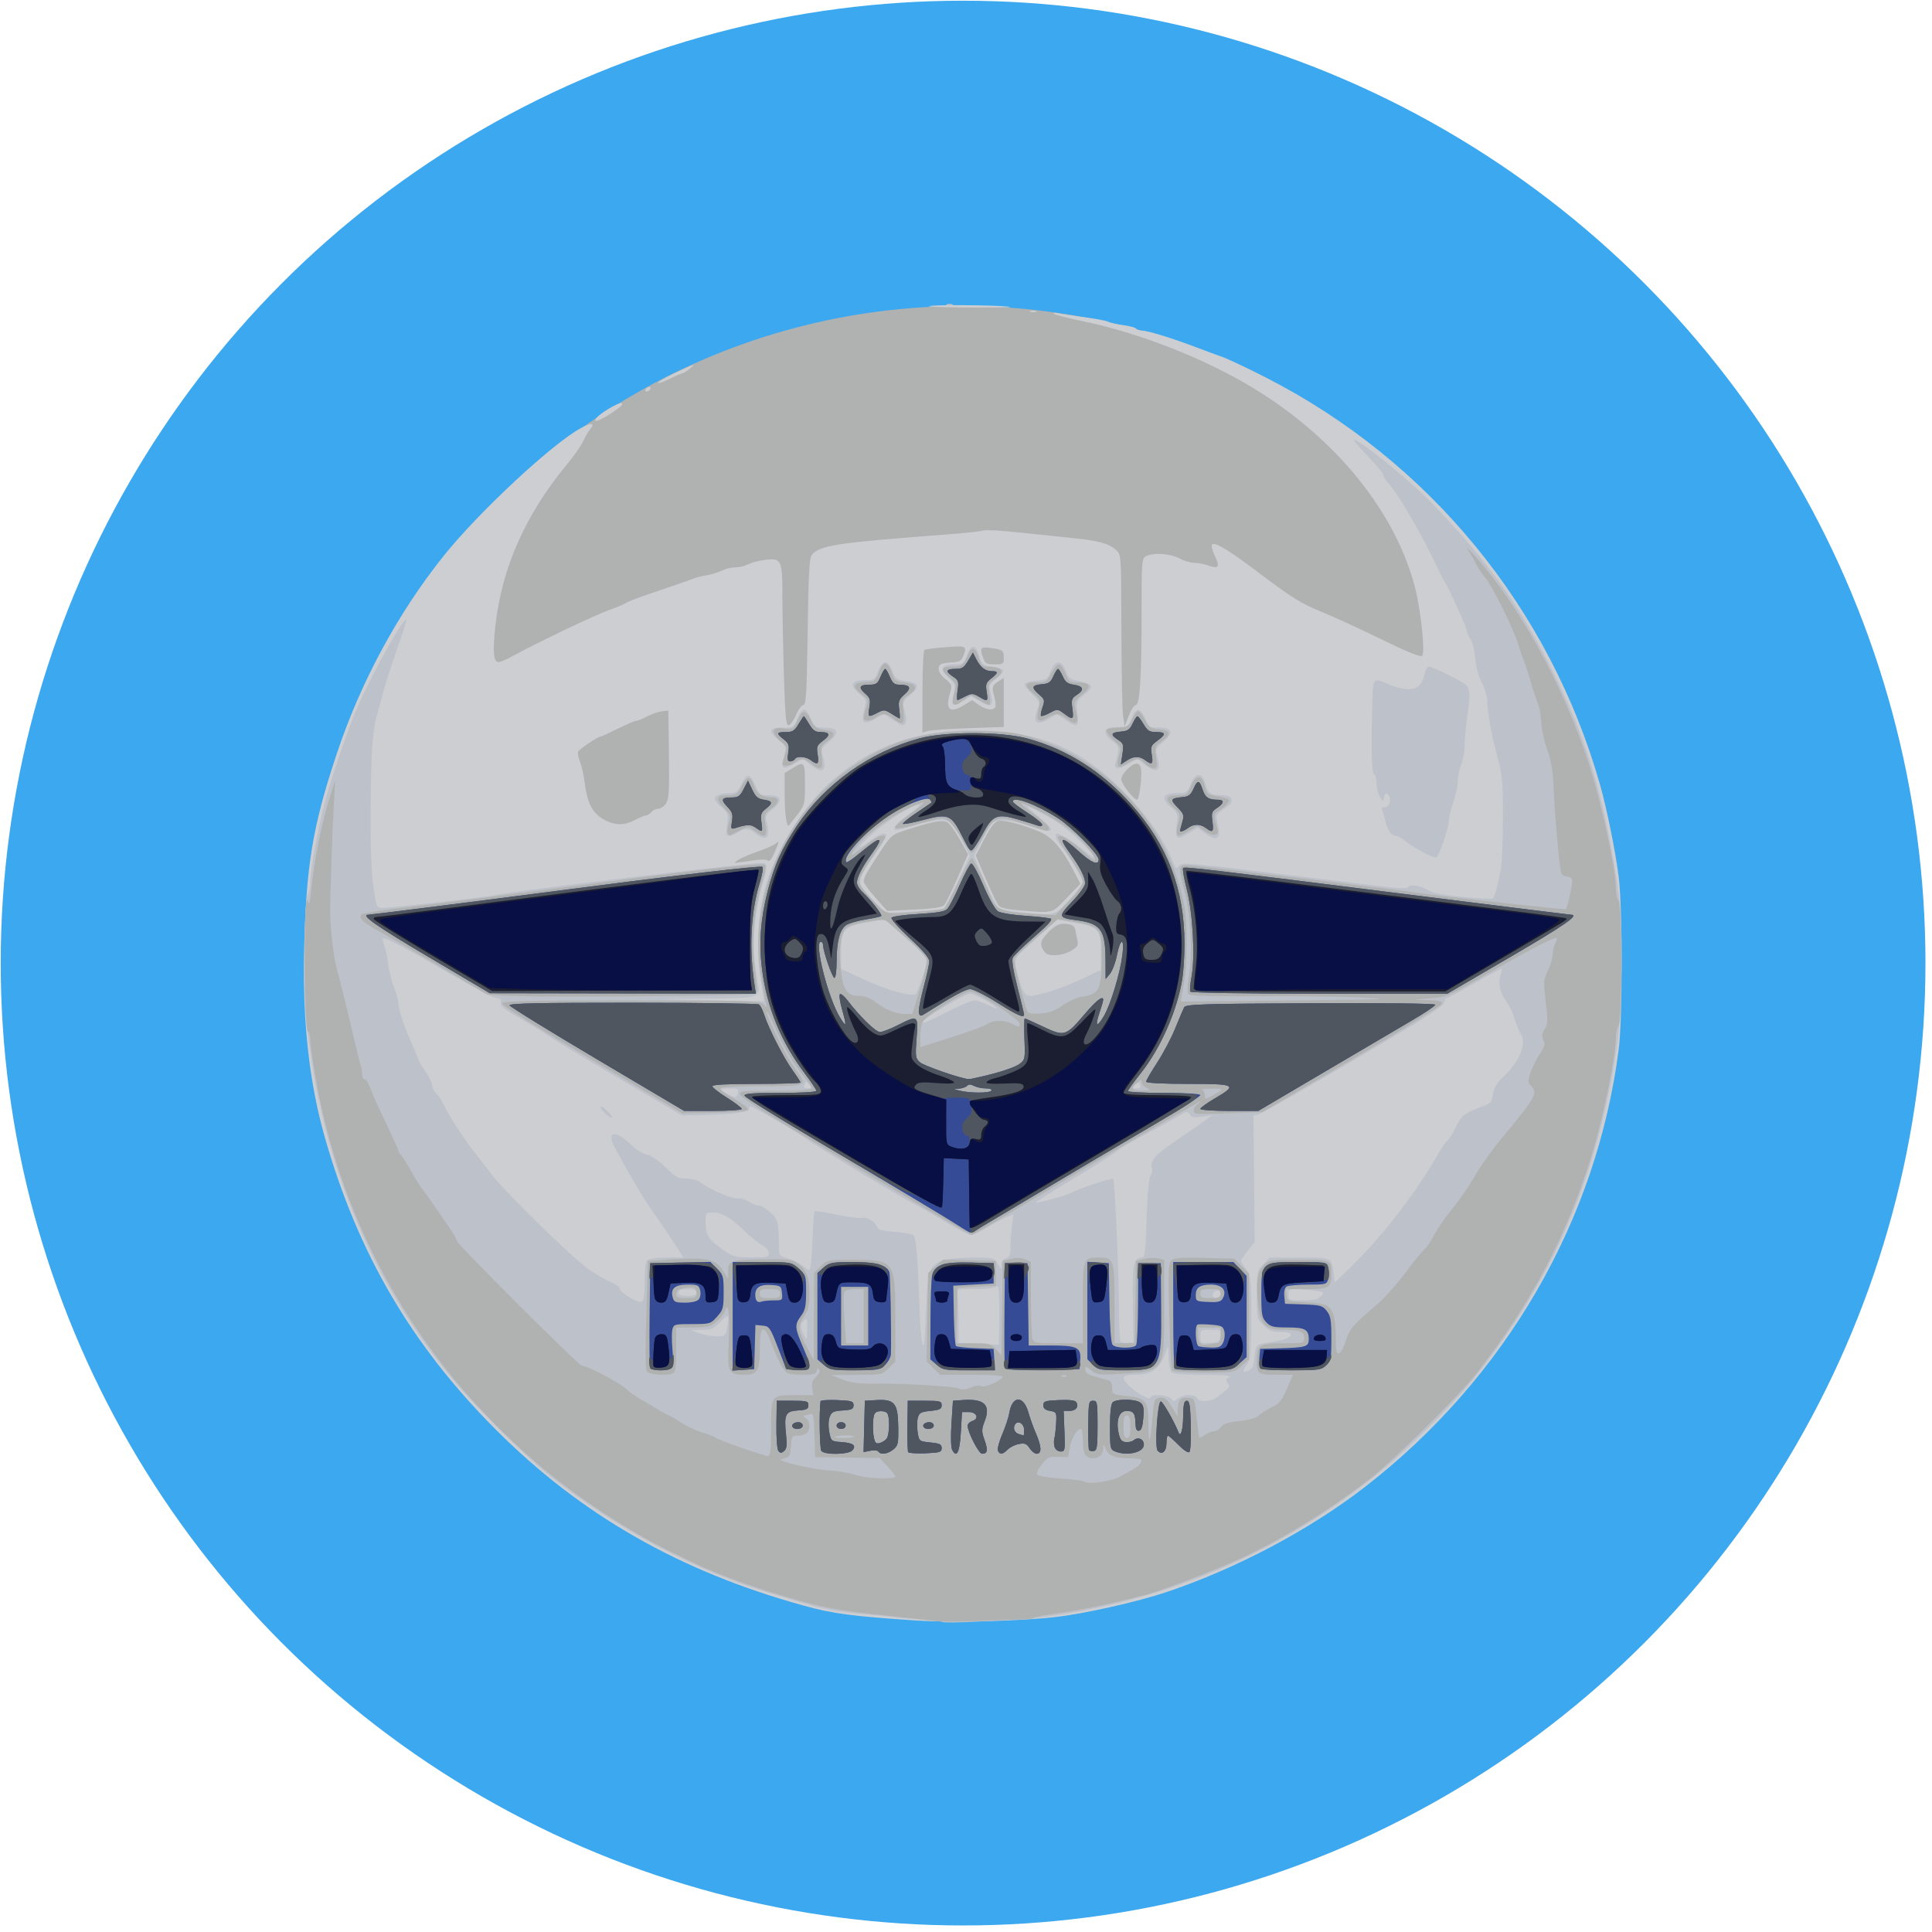 <?xml version="1.0" encoding="UTF-8" standalone="no"?>
<svg
   inkscape:version="1.1.1 (3bf5ae0d25, 2021-09-20)"
   height="200"
   width="200"
   sodipodi:docname="WheelButtonLogo-Filled.svg"
   id="svg2"
   version="1.1"
   xmlns:inkscape="http://www.inkscape.org/namespaces/inkscape"
   xmlns:sodipodi="http://sodipodi.sourceforge.net/DTD/sodipodi-0.dtd"
   xmlns="http://www.w3.org/2000/svg"
   xmlns:svg="http://www.w3.org/2000/svg"
   xmlns:rdf="http://www.w3.org/1999/02/22-rdf-syntax-ns#">
  <defs
     id="defs6" />
  <sodipodi:namedview
     id="namedview4"
     pagecolor="#ffffff"
     bordercolor="#666666"
     borderopacity="1.0"
     inkscape:pageshadow="2"
     inkscape:pageopacity="0.0"
     inkscape:pagecheckerboard="false"
     showgrid="false"
     inkscape:zoom="2.4006662"
     inkscape:cx="1.4579286"
     inkscape:cy="69.772299"
     inkscape:window-width="1920"
     inkscape:window-height="1017"
     inkscape:window-x="-8"
     inkscape:window-y="-8"
     inkscape:window-maximized="1"
     inkscape:current-layer="svg2"
     fit-margin-top="0"
     fit-margin-left="0"
     fit-margin-right="0"
     fit-margin-bottom="0"
     borderlayer="false"
     inkscape:snap-grids="false"
     inkscape:snap-page="false"
     height="64px"
     units="px" />
  <circle
     style="display:inline;fill:#3ba8ef;fill-opacity:1;stroke-width:4.211;stroke-linecap:round;stroke-linejoin:round;paint-order:markers fill stroke"
     id="circle831"
     cx="99.698"
     cy="99.698"
     r="99.625" />
  <g
     id="g1136"
     transform="matrix(0.768,0,0,0.768,23.134,23.144)">
    <circle
       style="fill:#b0b2b2;fill-opacity:1;stroke-width:3.744;stroke-linecap:round;stroke-linejoin:round;paint-order:markers fill stroke"
       id="circle1423"
       cx="99.698"
       cy="99.698"
       r="88.582" />
    <path
       style="fill:#cdced2;stroke-width:0.304"
       d="M 93.304,188.292 C 84.652,187.708 82.18,187.38 78.23,186.293 61.505,181.688 48.159,174.054 36.65,162.507 25.359,151.179 18.129,138.815 13.674,123.217 11.565,115.834 10.651,107.617 10.87,98.026 11.132,86.569 11.999,81.31 15.23,71.579 18.457,61.86 23.469,52.562 29.65,44.828 34.446,38.827 44.518,29.47 48.301,27.501 c 1.343,-0.699 1.801,-0.607 1.113,0.225 -0.243,0.294 -0.658,1.013 -0.922,1.599 -0.264,0.586 -1.272,2.022 -2.24,3.192 -5.546,6.702 -8.735,13.897 -9.592,21.64 -0.391,3.537 -0.271,4.957 0.42,4.957 0.223,0 1.077,-0.367 1.897,-0.815 3.263,-1.782 11.044,-5.503 12.911,-6.173 1.089,-0.391 2.117,-0.815 2.286,-0.941 0.349,-0.262 1.843,-0.814 5.783,-2.136 1.507,-0.506 3.015,-1.037 3.35,-1.181 0.335,-0.144 1.152,-0.351 1.817,-0.461 0.664,-0.11 1.582,-0.393 2.04,-0.63 0.458,-0.236 1.258,-0.43 1.777,-0.43 0.519,0 1.314,-0.186 1.766,-0.413 0.452,-0.227 1.467,-0.497 2.255,-0.6 2.224,-0.29 2.374,0.002 2.374,4.634 0,2.135 0.09,6.981 0.201,10.77 0.162,5.548 0.282,6.889 0.62,6.889 0.23,0 0.683,-0.616 1.006,-1.368 0.323,-0.752 0.78,-1.368 1.015,-1.368 0.355,0 0.451,-1.666 0.565,-9.859 0.107,-7.667 0.229,-9.969 0.549,-10.353 1.103,-1.326 3.083,-1.623 18.882,-2.829 2.094,-0.16 4.012,-0.378 4.263,-0.484 0.251,-0.106 2.444,0.018 4.872,0.278 2.428,0.259 5.715,0.603 7.303,0.763 3.358,0.34 4.763,0.733 5.715,1.599 0.684,0.622 0.685,0.646 0.708,10.83 0.013,5.614 0.116,10.822 0.231,11.575 l 0.208,1.368 0.556,-1.444 c 0.306,-0.794 0.73,-1.444 0.942,-1.444 0.551,0 0.777,-3.6 0.779,-12.377 0.002,-6.966 0.034,-7.378 0.591,-7.676 0.967,-0.517 3.275,-0.367 4.508,0.293 0.625,0.334 1.54,0.608 2.033,0.608 0.493,0 1.348,0.163 1.9,0.362 1.309,0.472 1.549,0.177 0.921,-1.136 -0.281,-0.589 -0.511,-1.273 -0.511,-1.52 0,-0.792 1.851,0.227 5.711,3.142 5.202,3.93 6.248,4.585 9.327,5.842 1.527,0.623 5.084,2.261 7.905,3.639 3.541,1.73 5.226,2.408 5.444,2.19 0.429,-0.428 -0.194,-6.257 -0.993,-9.305 -2.657,-10.126 -10.621,-19.959 -21.607,-26.677 -6.665,-4.076 -15.571,-7.569 -23.366,-9.164 -1.881,-0.385 -3.525,-0.813 -3.654,-0.951 -0.129,-0.138 0.109,-0.171 0.527,-0.073 0.419,0.098 1.995,0.336 3.502,0.529 1.507,0.193 2.968,0.468 3.247,0.611 0.279,0.143 1.207,0.352 2.062,0.465 0.856,0.113 1.629,0.325 1.719,0.47 0.09,0.145 0.464,0.266 0.831,0.268 0.753,0.005 4.181,1.066 7.366,2.279 1.172,0.447 2.736,1.025 3.474,1.285 0.738,0.26 3.342,1.493 5.786,2.739 22.034,11.235 38.334,31.1 45.087,54.947 0.922,3.257 2.061,8.88 2.503,12.366 0.524,4.127 0.531,19.125 0.011,23.201 -2.949,23.106 -15.237,44.327 -34.174,59.017 -7.464,5.79 -17.34,11.024 -26.797,14.202 -3.899,1.31 -10.941,2.894 -14.921,3.355 -4.909,0.569 -14.028,0.795 -18.88,0.468 z M 114.271,98.01 c 0.872,-0.531 0.994,-0.742 0.828,-1.443 -0.107,-0.451 -0.224,-1.026 -0.261,-1.277 -0.095,-0.65 -0.54,-0.902 -1.603,-0.907 -0.678,-0.004 -1.235,0.309 -2.066,1.159 -1.139,1.164 -1.22,1.685 -0.423,2.712 0.452,0.583 2.386,0.449 3.526,-0.244 z m -0.628,-7.087 1.861,-1.935 -0.882,-1.697 c -1.597,-3.074 -3.008,-4.681 -4.703,-5.362 -2.542,-1.021 -4.775,-1.591 -5.51,-1.407 -0.48,0.12 -1.047,0.863 -1.851,2.422 l -1.16,2.249 1.339,3.094 c 0.736,1.701 1.502,3.316 1.7,3.587 0.254,0.347 1.072,0.553 2.759,0.693 4.794,0.399 4.379,0.505 6.446,-1.644 z m -16.532,0.974 c 0.21,-0.224 1.028,-1.867 1.817,-3.651 l 1.435,-3.244 -1.123,-2.005 c -0.618,-1.103 -1.379,-2.141 -1.691,-2.308 -0.647,-0.346 -1.94,-0.108 -5.305,0.973 -2.183,0.701 -2.219,0.73 -3.709,2.988 -1.807,2.738 -2.236,3.512 -2.236,4.039 0,0.22 0.713,1.198 1.584,2.174 l 1.584,1.775 3.631,-0.167 c 2.453,-0.113 3.755,-0.299 4.013,-0.574 z M 71.204,85.872 c 1.134,-0.185 1.933,-0.188 2.151,-0.008 0.243,0.201 0.543,-0.177 1.002,-1.261 0.553,-1.306 0.574,-1.475 0.133,-1.081 -0.288,0.257 -1.405,0.763 -2.482,1.124 -1.83,0.613 -3.572,1.526 -2.904,1.522 0.163,-9.15e-4 1.108,-0.135 2.101,-0.297 z m 6.211,-6.281 c 0.924,-1.203 0.968,-1.385 0.968,-4.028 0,-3.047 -0.079,-3.145 -1.715,-2.135 l -1.026,0.633 v 2.673 c 0,2.869 0.259,4.764 0.597,4.364 0.115,-0.136 0.644,-0.814 1.176,-1.507 z m -21.95,0.804 c 0.625,-0.334 1.293,-0.608 1.484,-0.608 0.191,0 0.518,-0.205 0.727,-0.456 0.208,-0.251 0.633,-0.456 0.944,-0.456 0.311,0 0.776,-0.323 1.035,-0.717 0.391,-0.596 0.457,-1.708 0.388,-6.612 l -0.083,-5.895 -0.869,0.092 c -0.478,0.051 -1.367,0.359 -1.975,0.684 -0.608,0.325 -1.264,0.591 -1.457,0.591 -0.193,0 -1.322,0.479 -2.508,1.064 -1.186,0.585 -2.223,1.064 -2.305,1.064 -0.374,0 -2.919,1.702 -3.048,2.039 -0.08,0.208 0.037,0.826 0.26,1.373 0.223,0.547 0.497,1.748 0.609,2.667 0.338,2.765 1.006,4.141 2.425,4.996 1.532,0.923 2.872,0.976 4.374,0.172 z m 68.149,-4.706 c 0.23,-2.148 0.085,-2.894 -0.566,-2.894 -0.658,0 -2.033,1.423 -2.033,2.103 0,0.61 1.666,2.761 2.139,2.761 0.137,0 0.344,-0.887 0.46,-1.97 z m -23.23,-7.67 4.796,-0.168 v -3.311 -3.311 l -0.761,0.498 c -0.835,0.546 -0.885,0.755 -0.504,2.102 0.142,0.5 0.199,1.081 0.127,1.29 -0.198,0.574 -1.249,0.456 -2.244,-0.251 l -0.888,-0.631 -1.023,0.631 c -1.913,1.181 -2.596,0.72 -2.013,-1.358 0.368,-1.312 0.359,-1.346 -0.592,-2.144 -0.632,-0.531 -0.934,-1.034 -0.874,-1.455 0.077,-0.537 0.333,-0.659 1.553,-0.737 1.237,-0.079 1.505,-0.21 1.751,-0.856 0.53,-1.393 0.453,-1.433 -2.334,-1.219 -1.444,0.111 -2.745,0.276 -2.893,0.367 -0.147,0.091 -0.268,2.636 -0.268,5.655 v 5.489 l 0.685,-0.211 c 0.377,-0.116 2.843,-0.287 5.481,-0.38 z m 4.796,-9.521 c 0,-0.981 -0.123,-1.066 -1.903,-1.313 -1.248,-0.174 -1.379,0.053 -0.845,1.455 0.251,0.659 0.487,0.78 1.523,0.78 1.162,0 1.226,-0.048 1.226,-0.922 z M 50.212,26.288 c 0.388,-0.627 2.935,-2.169 3.427,-2.074 0.349,0.067 -0.037,0.465 -1.202,1.237 -1.66,1.1 -2.609,1.457 -2.225,0.838 z m 6.702,-3.956 c 0.104,-0.167 0.325,-0.304 0.493,-0.304 0.167,0 0.22,0.137 0.116,0.304 -0.104,0.167 -0.325,0.304 -0.493,0.304 -0.168,0 -0.22,-0.137 -0.116,-0.304 z m 1.675,-0.88 c 0,-0.136 0.992,-0.711 2.204,-1.279 2.796,-1.311 2.988,-1.367 2.059,-0.606 -0.419,0.343 -0.878,0.627 -1.022,0.63 -0.143,0.004 -0.931,0.343 -1.751,0.754 -0.82,0.411 -1.491,0.637 -1.491,0.501 z m 50.169,-9.658 c 0.209,-0.084 0.552,-0.084 0.761,0 0.209,0.084 0.038,0.153 -0.381,0.153 -0.419,0 -0.59,-0.069 -0.381,-0.153 z M 95.435,11.079 c 1.969,-0.178 10.404,-0.045 10.617,0.167 0.061,0.061 -2.748,0.089 -6.242,0.062 -3.68,-0.029 -5.521,-0.125 -4.375,-0.229 z"
       id="path1150" />
    <path
       style="fill:#bdc1c9;stroke-width:0.304"
       d="m 96.951,188.513 c -0.088,-0.09 -1.321,-0.232 -2.741,-0.314 -1.42,-0.083 -2.993,-0.22 -3.495,-0.305 -0.502,-0.085 -2.695,-0.308 -4.872,-0.495 -2.357,-0.203 -4.944,-0.635 -6.395,-1.068 -1.34,-0.4 -3.875,-1.156 -5.633,-1.68 -10.074,-3.001 -20.617,-8.595 -29.69,-15.753 -3.038,-2.396 -9.824,-9.088 -12.837,-12.657 -11.652,-13.804 -18.539,-30.877 -20.232,-50.159 -0.358,-4.073 -0.109,-15.335 0.348,-15.792 0.159,-0.159 0.29,-0.794 0.29,-1.411 0,-1.772 1.163,-7.973 2.19,-11.677 0.747,-2.694 2.492,-7.842 3.647,-10.759 1.734,-4.379 6.7,-13.457 7.128,-13.03 0.05,0.05 -0.533,1.866 -1.295,4.036 -0.762,2.17 -1.578,4.698 -1.811,5.617 -0.234,0.92 -0.626,2.358 -0.872,3.197 -0.605,2.063 -0.815,5.405 -0.852,13.523 -0.019,4.259 0.123,7.901 0.376,9.652 0.393,2.721 0.432,2.812 1.197,2.812 1.098,0 14.404,-1.504 14.921,-1.687 0.948,-0.335 25.285,-3.32 34.979,-4.29 2.232,-0.223 2.207,-0.278 1.318,2.924 -1.009,3.634 -1.367,7.566 -0.971,10.652 0.192,1.495 0.423,2.909 0.513,3.144 0.09,0.234 -0.059,0.649 -0.332,0.921 -0.423,0.422 -1.452,0.505 -6.945,0.563 l -6.449,0.068 7.156,0.16 c 3.936,0.088 7.194,0.146 7.24,0.128 0.046,-0.018 -0.141,-1.318 -0.416,-2.888 -0.624,-3.565 -0.429,-8.511 0.472,-11.975 1.367,-5.254 5.186,-11.463 9.188,-14.937 5.715,-4.961 12.244,-7.077 20.667,-6.701 8.299,0.371 13.817,2.994 19.624,9.326 2.648,2.888 4.549,5.693 5.514,8.14 0.455,1.153 0.556,1.241 0.893,0.782 0.355,-0.485 1.159,-0.424 12.372,0.932 6.596,0.798 13.431,1.632 15.19,1.853 1.887,0.238 3.239,0.289 3.299,0.124 0.174,-0.477 1.608,-0.307 2.607,0.309 0.685,0.423 2.042,0.696 4.823,0.971 2.128,0.211 3.954,0.299 4.058,0.196 0.215,-0.215 0.669,-1.888 1.053,-3.883 0.145,-0.752 0.272,-3.83 0.284,-6.84 0.018,-4.865 -0.061,-5.775 -0.715,-8.208 -0.823,-3.061 -1.401,-6.258 -1.401,-7.746 0,-0.543 -0.332,-1.622 -0.737,-2.397 -0.453,-0.867 -0.793,-2.133 -0.883,-3.29 -0.081,-1.035 -0.366,-2.194 -0.634,-2.576 -0.268,-0.382 -0.487,-0.894 -0.487,-1.138 0,-0.396 -2.35,-5.565 -3.054,-6.717 -0.153,-0.251 -0.505,-0.935 -0.783,-1.52 -2.248,-4.746 -5.442,-10.272 -6.685,-11.568 -0.41,-0.427 -0.745,-0.953 -0.745,-1.17 0,-0.216 -0.891,-1.314 -1.979,-2.44 -1.089,-1.126 -1.979,-2.145 -1.979,-2.265 0,-0.681 7.593,5.437 10.467,8.434 8.145,8.494 12.311,14.414 17.1,24.301 4.186,8.643 6.479,16.728 8.164,28.787 0.557,3.985 0.423,15.194 -0.236,19.76 -2.549,17.663 -8.513,31.647 -19.187,44.991 -2.944,3.681 -9.173,9.874 -13.11,13.034 -12.804,10.279 -26.882,16.489 -43.241,19.072 -1.675,0.265 -3.799,0.517 -4.72,0.561 -0.921,0.044 -3.662,0.181 -6.09,0.304 -2.428,0.123 -4.487,0.15 -4.575,0.06 z m 33.156,-30.6 c 0.598,0 1.045,0.181 1.155,0.469 0.197,0.513 1.943,0.403 2.631,-0.165 0.202,-0.167 0.705,-0.562 1.119,-0.877 0.628,-0.479 0.688,-0.649 0.364,-1.039 -0.321,-0.386 -0.293,-0.521 0.162,-0.786 0.405,-0.235 -0.498,-0.322 -3.424,-0.329 -2.674,-0.007 -4.093,-0.129 -4.339,-0.374 -0.201,-0.201 -0.376,-1.124 -0.389,-2.052 -0.022,-1.541 -0.05,-1.608 -0.327,-0.775 -0.799,2.406 -1.867,3.192 -4.339,3.192 -1.703,0 -1.811,0.447 -0.411,1.7 1.135,1.016 2.664,1.781 2.664,1.333 0,-0.486 2.322,-0.346 2.747,0.166 0.346,0.416 0.439,0.416 0.899,0 0.282,-0.255 0.952,-0.464 1.488,-0.464 z m 8.803,-4.593 c 0.178,-2.233 0.232,-2.299 2.077,-2.515 2.908,-0.341 4.022,-1.404 1.472,-1.404 -1.134,0 -1.559,-0.165 -2.284,-0.889 -0.872,-0.871 -0.89,-0.953 -0.89,-4.127 0,-3.174 0.018,-3.256 0.89,-4.127 l 0.89,-0.889 h 3.964 c 4.395,0 4.346,-0.022 4.601,2.071 l 0.16,1.311 2.285,-2.223 c 4.088,-3.977 8.668,-9.897 11.51,-14.879 0.537,-0.942 1.183,-1.883 1.435,-2.092 0.252,-0.209 0.711,-0.943 1.02,-1.632 0.706,-1.574 1.314,-2.087 3.297,-2.781 1.486,-0.52 1.593,-0.628 1.785,-1.792 0.151,-0.917 0.539,-1.553 1.497,-2.454 2.187,-2.057 3.093,-4.442 2.197,-5.784 -0.22,-0.33 -0.576,-1.208 -0.791,-1.951 -0.215,-0.743 -0.705,-1.769 -1.089,-2.28 -0.881,-1.172 -1.183,-2.564 -0.785,-3.611 0.17,-0.447 0.21,-0.812 0.089,-0.811 -0.121,9.1e-4 -1.779,0.89 -3.683,1.976 -1.904,1.086 -3.573,1.974 -3.709,1.974 -0.136,0 -0.291,0.287 -0.344,0.637 -0.074,0.482 -3.037,2.365 -12.188,7.743 -6.65,3.908 -12.405,7.184 -12.79,7.28 l -0.699,0.175 0.085,8.519 0.085,8.519 -0.923,1.163 c -0.508,0.64 -0.923,1.252 -0.923,1.36 0,0.108 0.308,0.613 0.685,1.122 0.652,0.88 0.685,1.197 0.685,6.461 0,4.76 -0.075,5.649 -0.533,6.348 -0.693,1.056 -0.673,1.169 0.152,0.867 0.498,-0.182 0.708,-0.532 0.767,-1.282 z m -44.199,-6.993 c 0.192,-5.19 0.393,-5.812 2.108,-6.527 1.09,-0.455 6.414,-0.605 7.016,-0.198 0.182,0.123 0.486,0.497 0.676,0.831 0.333,0.586 0.346,0.582 0.355,-0.104 0.006,-0.452 0.232,-0.771 0.618,-0.871 0.501,-0.131 0.609,-0.415 0.609,-1.601 0,-0.793 0.088,-2.081 0.195,-2.861 l 0.195,-1.419 -0.868,0.329 c -0.477,0.181 -1.645,0.801 -2.595,1.377 -0.95,0.576 -1.97,1.047 -2.268,1.047 -0.298,0 -1.856,-0.798 -3.462,-1.772 -1.606,-0.975 -3.469,-2.046 -4.139,-2.381 -1.727,-0.862 -13.58,-7.998 -14.312,-8.616 -0.797,-0.672 -7.444,-4.558 -7.797,-4.558 -0.15,0 -0.238,0.171 -0.196,0.38 0.082,0.411 -2.614,0.727 -6.775,0.793 l -2.284,0.036 -7.985,-4.691 c -4.392,-2.58 -8.777,-5.22 -9.744,-5.867 -0.968,-0.647 -2.901,-1.836 -4.296,-2.644 -2.003,-1.16 -2.505,-1.587 -2.388,-2.034 0.11,-0.422 -0.018,-0.565 -0.509,-0.565 -0.361,-7e-5 -2.849,-1.274 -5.529,-2.831 -6.49,-3.771 -9.623,-5.447 -9.818,-5.252 -0.088,0.088 -0.016,0.541 0.161,1.006 0.177,0.465 0.407,1.574 0.511,2.465 0.104,0.89 0.458,2.298 0.785,3.127 0.327,0.829 0.595,1.793 0.595,2.14 0,0.83 0.818,3.285 1.885,5.654 0.471,1.045 0.856,1.978 0.856,2.073 0,0.095 0.411,0.769 0.914,1.498 0.502,0.729 0.914,1.592 0.914,1.918 0,0.326 0.227,0.78 0.504,1.009 0.277,0.229 0.694,0.828 0.927,1.329 0.672,1.45 2.568,4.436 3.964,6.242 0.706,0.914 1.92,2.482 2.698,3.486 1.862,2.402 10.54,10.897 12.809,12.539 0.982,0.71 2.367,1.531 3.078,1.824 0.711,0.293 1.294,0.702 1.294,0.909 0.002,0.522 2.398,1.984 2.922,1.783 0.321,-0.123 0.428,-0.8 0.428,-2.697 0,-1.565 0.14,-2.672 0.365,-2.897 0.218,-0.218 1.272,-0.365 2.616,-0.365 h 2.251 l -0.561,-0.891 c -0.855,-1.359 -3.039,-4.592 -3.981,-5.895 -0.806,-1.114 -3.263,-5.315 -4.698,-8.034 -1.216,-2.303 0.136,-2.441 2.342,-0.238 0.542,0.541 1.429,1.073 1.97,1.181 0.603,0.12 1.58,0.785 2.523,1.717 1.355,1.339 1.692,1.521 2.817,1.521 0.823,0 1.557,0.22 2.064,0.618 1.152,0.905 4.153,2.163 4.919,2.063 0.364,-0.048 1.024,0.15 1.467,0.44 0.443,0.29 1.05,0.527 1.349,0.528 0.299,9.1e-4 0.989,0.418 1.533,0.927 1.014,0.949 1.094,1.277 1.129,4.661 0.012,1.13 0.072,1.2 1.339,1.573 0.73,0.215 1.651,0.695 2.048,1.067 0.922,0.864 0.952,0.764 1.145,-3.774 0.084,-1.979 0.204,-3.65 0.267,-3.713 0.063,-0.063 1.404,0.15 2.981,0.473 1.577,0.323 3.151,0.515 3.498,0.428 0.645,-0.162 1.771,0.589 2.018,1.347 0.09,0.274 0.876,0.456 2.403,0.553 1.248,0.08 2.361,0.293 2.474,0.475 0.321,0.518 0.534,3.008 0.735,8.596 0.177,4.92 0.333,6.441 0.63,6.145 0.073,-0.073 0.211,-2.238 0.306,-4.811 z M 51.281,119.762 c -0.393,-0.418 -0.578,-0.76 -0.411,-0.76 0.167,0 0.626,0.342 1.02,0.76 0.393,0.418 0.578,0.76 0.411,0.76 -0.167,0 -0.626,-0.342 -1.02,-0.76 z m 53.29,27.299 c 0,-3.239 -0.081,-4.084 -0.365,-3.8 -0.226,0.226 -1.341,0.365 -2.928,0.365 -2.509,0 -2.559,0.015 -2.379,0.684 0.101,0.376 0.186,2.012 0.188,3.636 l 0.004,2.952 2.664,0.101 c 1.465,0.056 2.699,0.129 2.741,0.164 0.042,0.034 0.076,-1.812 0.076,-4.102 z m 17.999,-1.36 c -0.083,-5.279 0.108,-6.331 1.15,-6.331 0.506,0 0.567,-0.449 0.725,-5.334 0.109,-3.374 0.303,-5.491 0.528,-5.761 0.196,-0.236 0.263,-0.717 0.149,-1.076 -0.264,-0.831 0.577,-1.761 3.201,-3.537 1.089,-0.737 2.664,-1.826 3.502,-2.421 l 1.523,-1.081 -1.415,0.211 c -1.16,0.173 -1.467,0.117 -1.705,-0.308 -0.266,-0.474 -0.396,-0.452 -1.533,0.264 -0.683,0.431 -2.588,1.479 -4.233,2.33 -1.645,0.851 -3.47,1.926 -4.056,2.39 -0.586,0.464 -3.301,2.18 -6.033,3.814 -2.732,1.634 -4.915,3.024 -4.851,3.088 0.159,0.159 4.551,-1.07 4.94,-1.382 0.455,-0.366 5.312,-1.962 5.475,-1.8 0.205,0.205 0.768,13.173 0.771,17.771 0.002,2.187 0.101,4.075 0.22,4.194 0.119,0.119 0.556,0.176 0.97,0.127 l 0.753,-0.09 z m 11.787,4.233 c 0.093,-0.804 0.043,-0.836 -1.294,-0.836 -1.348,0 -1.391,0.029 -1.391,0.929 0,0.905 0.034,0.927 1.294,0.836 1.158,-0.084 1.304,-0.181 1.391,-0.929 z m -55.67,-1.053 c 0,-1.331 -0.036,-1.397 -0.502,-0.932 -0.431,0.43 -0.447,0.633 -0.115,1.433 0.213,0.513 0.439,0.932 0.502,0.932 0.063,0 0.115,-0.645 0.115,-1.433 z m -10.848,0.179 c 0.409,-2.043 0.27,-2.217 -0.835,-1.048 -0.894,0.946 -1.216,1.089 -2.512,1.109 l -1.487,0.023 1.066,0.41 c 0.586,0.225 1.631,0.42 2.322,0.433 1.17,0.021 1.269,-0.042 1.446,-0.927 z m 80.087,-4.479 c 0.491,-0.542 0.454,-0.574 -0.909,-0.76 -0.782,-0.107 -1.882,-0.195 -2.445,-0.195 -0.889,0 -1.023,0.1 -1.023,0.76 0,0.731 0.074,0.76 1.932,0.76 1.497,0 2.048,-0.127 2.445,-0.565 z m -13.665,-0.042 c 0.328,-0.53 -0.158,-0.982 -0.633,-0.588 -0.234,0.194 -0.351,0.474 -0.259,0.623 0.222,0.359 0.659,0.342 0.892,-0.035 z m -70.495,-0.456 c 0,-0.329 -0.338,-0.456 -1.218,-0.456 -0.88,0 -1.218,0.127 -1.218,0.456 0,0.329 0.338,0.456 1.218,0.456 0.88,0 1.218,-0.127 1.218,-0.456 z m 9.744,-5.312 c 0,-0.353 -0.359,-0.785 -0.871,-1.05 -0.479,-0.247 -1.526,-1.085 -2.327,-1.863 -1.899,-1.842 -3.12,-2.565 -4.338,-2.566 -0.979,-0.001 -0.99,0.014 -0.98,1.443 0.012,1.642 0.392,2.213 2.426,3.644 1.248,0.878 1.582,0.966 3.73,0.978 2.151,0.012 2.36,-0.04 2.36,-0.587 z m -4.175,-21.591 c 0.139,-0.531 0.01,-0.608 -1.03,-0.608 -1.41,0 -1.472,0.131 -0.352,0.738 1.1,0.596 1.195,0.587 1.382,-0.13 z m 9.656,-1.064 c -0.208,-0.251 -0.416,-0.456 -0.461,-0.456 -0.045,0 -0.161,0.205 -0.258,0.456 -0.121,0.316 0.021,0.456 0.461,0.456 0.531,0 0.574,-0.075 0.258,-0.456 z m 44.566,-0.008 c -0.137,-0.358 -0.275,-0.384 -0.599,-0.115 -0.566,0.469 -0.532,0.579 0.178,0.579 0.412,0 0.544,-0.145 0.421,-0.464 z m -25.962,-9.872 c 1.639,-0.836 3.268,-1.52 3.619,-1.52 0.351,0 1.182,0.276 1.845,0.614 0.663,0.338 1.206,0.557 1.206,0.488 0,-0.324 -3.021,-2.014 -3.601,-2.014 -0.625,0 -5.963,3.11 -6.315,3.68 -0.307,0.496 0.237,0.287 3.246,-1.248 z m -3.371,-4.624 c 0.499,-1.442 0.623,-2.214 0.425,-2.635 -0.154,-0.327 -1.468,-1.627 -2.919,-2.889 l -2.639,-2.294 -2.371,0.412 c -3.099,0.538 -3.466,0.961 -3.466,4.004 v 2.243 l 2.817,1.321 c 3.362,1.576 6.736,2.527 7.264,2.046 0.101,-0.092 0.502,-1.085 0.889,-2.207 z m 17.051,1.936 c 1.085,-0.308 3.098,-1.094 4.474,-1.748 l 2.501,-1.189 0.011,-2.322 c 0.015,-3.118 -0.305,-3.488 -3.491,-4.039 l -2.436,-0.421 -1.684,1.567 c -0.926,0.862 -2.194,2.015 -2.817,2.562 -1.312,1.153 -1.347,1.44 -0.512,4.141 0.717,2.318 0.791,2.345 3.953,1.449 z m 2.686,-12.334 c 1.031,-1.072 1.875,-2.141 1.875,-2.374 0,-0.519 -1.828,-3.589 -2.883,-4.84 -0.743,-0.881 -1.018,-1.782 -0.543,-1.779 0.376,0.002 2.273,1.213 3.654,2.334 0.712,0.577 1.294,0.964 1.294,0.859 0,-0.459 -3.34,-3.663 -4.778,-4.583 -1.625,-1.04 -3.894,-2.259 -4.205,-2.259 -0.097,0 0.538,0.581 1.41,1.292 2.703,2.202 2.296,2.576 -1.384,1.272 -1.409,-0.499 -2.668,-0.746 -3.497,-0.684 -1.282,0.095 -1.309,0.121 -2.524,2.449 l -1.228,2.353 1.427,3.271 c 0.785,1.799 1.603,3.452 1.818,3.673 0.223,0.23 1.55,0.505 3.098,0.642 4.83,0.427 4.383,0.54 6.466,-1.625 z m -16.909,1.131 c 0.156,-0.096 1.019,-1.737 1.918,-3.647 l 1.634,-3.472 -0.797,-1.579 C 98.382,80.821 97.968,80.395 96.644,80.395 c -0.652,0 -2.243,0.335 -3.535,0.745 -1.292,0.41 -2.471,0.67 -2.62,0.578 -0.363,-0.224 0.543,-1.193 2.15,-2.299 0.724,-0.498 1.248,-0.974 1.164,-1.057 -0.378,-0.378 -4.679,2.307 -6.528,4.076 -2.08,1.989 -2.064,2.159 0.059,0.635 1.223,-0.878 2.01,-1.089 2.01,-0.539 0,0.173 -0.743,1.373 -1.652,2.667 -2.416,3.443 -2.425,3.613 -0.282,5.863 L 89.193,92.933 92.981,92.726 c 2.084,-0.114 3.916,-0.286 4.072,-0.382 z m 64.598,-7.637 c -0.846,-0.449 -1.927,-1.124 -2.401,-1.5 -0.474,-0.376 -1.032,-0.684 -1.241,-0.684 -0.548,0 -1.087,-0.749 -1.362,-1.891 -0.132,-0.548 -0.333,-1.222 -0.448,-1.498 -0.151,-0.365 -0.057,-0.489 0.345,-0.456 0.649,0.054 0.951,-1.199 0.418,-1.732 -0.251,-0.25 -0.388,-0.158 -0.521,0.35 -0.18,0.689 -0.181,0.689 -0.599,-0.116 -0.23,-0.443 -0.418,-1.257 -0.418,-1.809 0,-0.552 -0.161,-1.057 -0.357,-1.123 -0.331,-0.11 -0.399,-4.604 -0.164,-10.952 0.074,-2 0.227,-2.075 2.305,-1.133 0.73,0.331 1.857,0.601 2.505,0.601 1.269,0 1.848,-0.573 2.227,-2.204 0.107,-0.46 0.335,-0.836 0.507,-0.836 0.568,0 4.714,2.052 5.111,2.529 0.48,0.578 0.498,1.566 0.079,4.311 -0.179,1.17 -0.328,2.829 -0.332,3.687 -0.004,0.857 -0.212,2.05 -0.463,2.65 -0.251,0.6 -0.461,1.609 -0.467,2.241 -0.005,0.632 -0.275,1.902 -0.599,2.822 -0.324,0.92 -0.594,2.022 -0.599,2.449 -0.013,1.017 -1.343,4.942 -1.707,5.038 -0.155,0.041 -0.975,-0.293 -1.821,-0.742 z M 71.725,82.209 c -0.857,-0.713 -1.543,-0.757 -2.344,-0.152 -0.325,0.245 -0.844,0.451 -1.153,0.456 -0.499,0.008 -0.538,-0.158 -0.353,-1.506 0.198,-1.434 0.158,-1.559 -0.733,-2.307 -0.518,-0.435 -0.942,-0.968 -0.942,-1.184 0,-0.436 0.928,-0.758 2.205,-0.764 0.66,-0.003 0.947,-0.238 1.37,-1.122 0.761,-1.589 1.203,-1.582 1.895,0.029 0.571,1.329 0.656,1.393 1.837,1.393 1.75,0 1.96,0.738 0.536,1.879 -1.032,0.826 -1.074,0.93 -0.79,1.956 0.522,1.888 -0.15,2.469 -1.529,1.322 z m 56.749,0.313 c -0.104,-0.168 -0.097,-0.916 0.015,-1.664 0.189,-1.26 0.136,-1.416 -0.743,-2.154 -1.525,-1.281 -1.151,-1.957 1.082,-1.957 0.962,0 1.112,-0.119 1.55,-1.23 0.624,-1.586 1.578,-1.579 1.989,0.014 0.333,1.29 0.642,1.51 2.131,1.516 0.785,0.003 1.213,0.164 1.344,0.505 0.184,0.479 0.039,0.646 -1.547,1.786 -0.492,0.354 -0.532,0.58 -0.28,1.573 0.516,2.028 -0.105,2.463 -1.766,1.237 l -0.921,-0.68 -1.183,0.68 c -1.35,0.775 -1.415,0.79 -1.672,0.375 z m -49.397,-9.593 -0.98,-0.771 -1.207,0.694 c -0.664,0.381 -1.312,0.589 -1.44,0.461 -0.128,-0.128 -0.079,-0.809 0.11,-1.514 0.336,-1.256 0.322,-1.299 -0.701,-2.141 -1.512,-1.244 -1.377,-1.726 0.481,-1.726 1.495,0 1.535,-0.024 2.012,-1.216 0.268,-0.669 0.679,-1.216 0.914,-1.216 0.234,0 0.645,0.547 0.914,1.216 0.431,1.076 0.604,1.216 1.495,1.216 2.226,0 2.504,0.61 0.901,1.976 -1.027,0.875 -1.057,0.958 -0.746,2.056 0.537,1.894 -0.115,2.254 -1.752,0.966 z m 45.069,-0.028 -0.979,-0.777 -1.036,0.639 c -1.41,0.87 -2.161,0.852 -1.906,-0.045 0.595,-2.087 0.573,-2.252 -0.399,-2.943 -0.519,-0.369 -0.943,-0.928 -0.943,-1.242 0,-0.474 0.269,-0.587 1.573,-0.663 1.497,-0.087 1.59,-0.143 1.93,-1.156 0.512,-1.526 1.246,-1.534 1.853,-0.021 0.475,1.186 0.552,1.237 1.843,1.237 1.865,0 2.08,0.684 0.609,1.937 -1.077,0.917 -1.105,0.992 -0.793,2.095 0.538,1.898 -0.107,2.243 -1.752,0.939 z M 90.178,66.857 89.043,66.087 87.838,66.78 c -1.553,0.892 -1.938,0.566 -1.476,-1.251 0.333,-1.309 0.32,-1.351 -0.672,-2.159 -1.378,-1.123 -1.101,-1.823 0.72,-1.823 1.287,0 1.368,-0.054 1.834,-1.216 0.623,-1.555 1.316,-1.568 1.919,-0.036 0.41,1.043 0.607,1.199 1.687,1.344 1.913,0.256 2.101,0.705 0.778,1.857 -1.088,0.948 -1.12,1.03 -0.815,2.13 0.316,1.141 0.205,2.001 -0.256,2.001 -0.134,0 -0.754,-0.346 -1.378,-0.77 z m 23.239,2.74e-4 -1.05,-0.74 -1.023,0.603 c -1.806,1.064 -2.343,0.583 -1.581,-1.417 0.291,-0.763 0.217,-0.941 -0.776,-1.876 -0.603,-0.568 -1.045,-1.189 -0.983,-1.38 0.063,-0.191 0.769,-0.39 1.569,-0.441 1.383,-0.089 1.477,-0.153 1.931,-1.306 0.608,-1.545 1.523,-1.535 2.046,0.021 0.312,0.93 0.525,1.089 1.828,1.368 0.811,0.173 1.527,0.474 1.591,0.668 0.064,0.194 -0.369,0.722 -0.964,1.175 -1.06,0.807 -1.077,0.854 -0.888,2.46 0.224,1.905 -0.039,2.04 -1.702,0.867 z m -11.409,-2.422 -1.192,-0.721 -1.148,0.659 c -0.631,0.363 -1.243,0.564 -1.36,0.447 -0.117,-0.117 -0.07,-0.772 0.104,-1.457 0.304,-1.197 0.277,-1.281 -0.72,-2.186 -1.258,-1.143 -0.968,-1.759 0.827,-1.759 1.096,0 1.219,-0.089 1.671,-1.216 0.628,-1.566 1.174,-1.542 1.687,0.076 0.388,1.223 0.482,1.3 1.756,1.444 0.741,0.084 1.399,0.311 1.463,0.504 0.064,0.194 -0.355,0.711 -0.931,1.15 -1.013,0.772 -1.037,0.837 -0.736,2.023 0.417,1.641 0.038,1.918 -1.421,1.035 z m -4.518,-53.552 c 0.209,-0.084 0.552,-0.084 0.761,0 0.209,0.084 0.038,0.153 -0.381,0.153 -0.419,0 -0.59,-0.069 -0.381,-0.153 z"
       id="path1148" />
    <path
       style="fill:#b0b2b2;stroke-width:0.304"
       d="m 95.587,188.329 c -1.005,-0.125 -3.471,-0.399 -5.481,-0.61 -7.993,-0.838 -9.839,-1.212 -16.9,-3.425 -2.955,-0.926 -7.344,-2.577 -8.983,-3.38 -0.502,-0.246 -2.284,-1.103 -3.959,-1.904 -3.948,-1.888 -9.488,-5.316 -13.721,-8.49 -18.065,-13.546 -30.222,-33.227 -34.078,-55.172 -0.424,-2.414 -0.771,-4.825 -0.771,-5.359 0,-0.534 -0.141,-1.017 -0.313,-1.074 -0.198,-0.066 -0.344,-2.508 -0.396,-6.637 -0.095,-7.474 0.074,-12.101 0.401,-10.941 0.159,0.564 0.268,0.21 0.423,-1.368 0.396,-4.029 1.443,-9.284 2.514,-12.616 l 0.733,-2.28 -0.192,3.496 c -0.184,3.343 -0.513,12.861 -0.488,14.136 0.053,2.786 0.492,6.417 0.974,8.056 0.319,1.087 1.07,4.096 1.668,6.688 0.598,2.592 1.221,5.132 1.384,5.645 0.163,0.513 0.296,1.232 0.296,1.596 0,0.364 0.14,0.662 0.311,0.662 0.282,0 0.491,0.393 1.217,2.28 0.129,0.334 0.934,2.07 1.789,3.857 0.856,1.787 1.555,3.349 1.555,3.472 0,0.123 0.202,0.445 0.448,0.717 0.246,0.272 0.802,1.16 1.236,1.973 0.433,0.813 1.06,1.833 1.392,2.266 0.332,0.433 1.076,1.471 1.652,2.307 0.576,0.836 1.53,2.218 2.119,3.071 0.589,0.853 1.071,1.692 1.071,1.865 0,0.412 16.423,16.799 16.836,16.799 0.695,0 4.993,2.229 5.85,3.034 0.502,0.472 1.393,1.115 1.979,1.43 0.586,0.315 1.645,0.944 2.354,1.398 0.708,0.454 1.394,0.828 1.523,0.832 0.129,0.003 0.84,0.415 1.579,0.915 0.74,0.5 2.025,1.111 2.856,1.358 0.831,0.246 1.665,0.572 1.853,0.724 0.421,0.34 6.537,2.469 7.094,2.469 0.313,0 0.403,-0.846 0.403,-3.789 0,-4.475 -0.044,-4.419 3.429,-4.419 h 2.251 l -0.137,-0.931 c -0.1,-0.679 0.04,-1.095 0.516,-1.538 0.378,-0.351 0.557,-0.76 0.425,-0.969 -0.158,-0.251 -0.26,-0.199 -0.334,0.17 -0.085,0.427 -0.426,0.532 -1.733,0.532 -0.895,0 -1.85,-0.085 -2.122,-0.189 -0.557,-0.213 -1.382,-1.71 -2.317,-4.204 -0.964,-2.573 -1.502,-2.259 -1.502,0.876 0,2.972 -0.325,3.518 -2.095,3.518 -2.136,0 -2.291,-0.329 -2.09,-4.44 0.178,-3.658 -0.055,-5.578 -0.506,-4.161 -0.118,0.369 -0.628,1.019 -1.134,1.444 -0.805,0.676 -1.204,0.773 -3.181,0.773 h -2.26 v 3.007 c 0,2.462 -0.087,3.041 -0.482,3.192 -0.871,0.334 -3.091,0.193 -3.433,-0.218 -0.237,-0.285 -0.27,-2.535 -0.113,-7.676 l 0.221,-7.273 3.731,-0.232 c 4.325,-0.269 5.465,0.023 6.463,1.658 l 0.615,1.006 0.005,-0.912 c 0.01,-1.589 0.172,-1.651 4.503,-1.721 3.631,-0.059 4.106,-0.005 4.859,0.553 1.22,0.904 1.587,1.839 1.592,4.062 0.004,1.63 -0.134,2.185 -0.776,3.128 -0.874,1.284 -0.802,1.8 0.629,4.466 l 0.734,1.368 0.014,-5.875 0.014,-5.875 0.89,-0.889 c 0.884,-0.883 0.913,-0.889 4.492,-0.882 5.494,0.011 5.581,0.135 5.581,8.052 v 5.667 l -0.89,0.889 c -0.877,0.875 -0.941,0.889 -4.339,0.903 l -3.449,0.014 1.523,0.597 c 1.162,0.456 2.207,0.59 4.415,0.568 4.106,-0.041 10.714,0.352 11.336,0.675 0.341,0.177 0.888,0.122 1.558,-0.157 0.589,-0.246 1.204,-0.324 1.434,-0.182 0.412,0.254 2.513,-0.638 2.874,-1.221 0.126,-0.203 -1.281,-0.308 -4.114,-0.308 H 96.606 l -0.913,-0.912 -0.913,-0.912 0.099,-5.953 0.099,-5.953 1.005,-0.896 1.005,-0.896 3.563,0.086 3.563,0.086 v 1.672 1.672 l -2.588,0.152 -2.588,0.152 -0.086,3.724 -0.086,3.724 h 2.308 c 2.099,0 2.375,0.072 3.048,0.798 l 0.74,0.798 0.082,-6.345 0.083,-6.345 1.135,-0.28 c 0.771,-0.19 1.381,-0.168 1.903,0.069 l 0.768,0.349 0.004,4.794 c 0.002,2.637 0.087,5.102 0.188,5.478 0.176,0.656 0.318,0.684 3.498,0.684 h 3.314 v -5.461 c 0,-6.107 -0.006,-6.091 2.242,-6.091 1.917,0 2.021,0.321 2.021,6.254 v 5.298 h 1.363 1.363 l 0.083,-5.548 0.083,-5.548 1.1,-0.271 c 0.605,-0.149 1.462,-0.181 1.903,-0.07 l 0.803,0.201 v 6.393 c 0,8.676 0.058,8.584 -5.661,8.95 -3.124,0.2 -3.373,0.173 -4.16,-0.449 -0.78,-0.616 -0.837,-0.623 -0.837,-0.098 0,0.414 0.384,0.669 1.446,0.961 0.796,0.219 1.618,0.449 1.827,0.513 0.209,0.064 0.381,0.511 0.381,0.994 0,0.852 0.055,0.884 1.88,1.074 2.686,0.28 2.992,0.652 2.992,3.636 0,1.34 0.07,2.366 0.155,2.281 0.085,-0.085 0.256,-1.373 0.381,-2.863 0.219,-2.628 0.25,-2.711 1.023,-2.8 0.656,-0.076 0.936,0.138 1.587,1.216 l 0.79,1.308 0.017,-0.912 c 0.023,-1.306 0.398,-1.736 1.411,-1.62 0.87,0.099 0.884,0.131 1.143,2.684 0.144,1.421 0.307,2.632 0.361,2.691 0.054,0.059 0.412,-0.112 0.795,-0.38 0.383,-0.268 0.932,-0.487 1.22,-0.487 0.288,0 0.706,-0.259 0.928,-0.576 0.296,-0.422 0.958,-0.636 2.469,-0.797 1.256,-0.134 2.256,-0.415 2.553,-0.716 0.269,-0.272 1.048,-0.769 1.733,-1.103 1.209,-0.591 1.416,-0.869 2.432,-3.268 l 0.483,-1.14 h -1.95 c -2.794,0 -2.913,-0.082 -2.913,-1.998 0,-2.062 0.328,-2.258 3.786,-2.258 2.545,0 2.608,-0.018 2.608,-0.725 0,-0.856 -0.635,-1.089 -2.983,-1.095 -2.353,-0.007 -2.981,-0.73 -3.266,-3.768 -0.262,-2.788 -0.056,-4.025 0.825,-4.961 0.622,-0.66 0.877,-0.699 4.683,-0.699 4.461,0 4.395,-0.031 4.395,2.092 0,1.66 -0.368,1.86 -3.431,1.86 h -2.7 l 0.096,0.836 c 0.095,0.821 0.138,0.837 2.38,0.916 1.256,0.044 2.586,0.234 2.954,0.424 0.922,0.473 1.309,1.772 1.309,4.396 0,1.848 0.077,2.196 0.454,2.051 0.25,-0.096 0.658,-0.859 0.907,-1.697 0.462,-1.553 0.881,-2.038 4.199,-4.864 0.926,-0.789 2.636,-2.704 3.8,-4.256 1.164,-1.552 2.354,-3.019 2.644,-3.259 0.29,-0.24 0.859,-1.088 1.263,-1.884 0.404,-0.796 1.524,-2.404 2.488,-3.575 0.965,-1.17 2.302,-3.116 2.972,-4.324 0.67,-1.208 2.249,-3.438 3.509,-4.956 4.774,-5.752 5.01,-6.169 4.07,-7.205 -0.441,-0.486 -0.445,-0.674 -0.044,-1.848 0.246,-0.719 0.802,-1.829 1.236,-2.466 0.65,-0.954 0.733,-1.284 0.469,-1.862 -0.248,-0.543 -0.208,-0.875 0.175,-1.459 0.436,-0.664 0.454,-1.11 0.151,-3.675 -0.323,-2.737 -0.305,-3.001 0.297,-4.241 0.353,-0.728 0.642,-1.699 0.642,-2.159 0,-0.46 0.148,-1.112 0.329,-1.45 0.181,-0.338 0.264,-0.679 0.183,-0.76 -0.217,-0.217 -3.874,1.682 -9.589,4.979 -4.871,2.81 -5.179,2.941 -7.368,3.134 l -2.284,0.201 1.903,0.046 c 1.378,0.033 1.903,0.16 1.903,0.459 0,0.227 -5.446,3.613 -12.101,7.524 l -12.101,7.111 -4.266,0.156 c -2.347,0.086 -4.438,0.105 -4.647,0.044 -0.593,-0.175 -0.449,-0.834 0.305,-1.396 0.441,-0.329 0.306,-0.299 -0.381,0.084 -3.802,2.122 -10.017,5.746 -16.596,9.679 -11.159,6.67 -13.43,8.001 -13.649,8.001 -0.182,0 -7.316,-4.22 -24.415,-14.442 -3.784,-2.262 -6.742,-4.224 -6.798,-4.509 -0.088,-0.453 0.401,-0.504 4.796,-0.504 3.332,0 4.895,-0.106 4.895,-0.332 0,-0.182 -0.445,-0.854 -0.99,-1.492 -1.369,-1.605 -2.815,-4.063 -4.049,-6.885 -0.574,-1.313 -1.046,-2.198 -1.048,-1.967 -0.006,0.72 2.667,6.09 3.795,7.625 1.817,2.471 1.869,2.442 -4.39,2.442 -3.078,0 -5.54,0.125 -5.64,0.285 -0.097,0.157 0.723,0.788 1.823,1.402 1.1,0.614 1.948,1.272 1.885,1.462 -0.077,0.232 -1.553,0.374 -4.471,0.431 l -4.355,0.085 -4.45,-2.629 C 42.275,108.365 37.577,105.479 37.577,105.12 c 0,-0.333 3.092,-0.405 17.336,-0.405 16.104,0 17.373,0.038 17.869,0.532 0.508,0.507 0.524,0.496 0.321,-0.228 -0.117,-0.418 -0.429,-2.128 -0.692,-3.8 -1.766,-11.208 3.936,-23.108 13.908,-29.022 4.757,-2.821 8.788,-3.821 15.206,-3.773 4.185,0.031 5.031,0.129 7.461,0.856 10.486,3.138 18.661,12.212 20.539,22.799 0.443,2.496 0.381,8.103 -0.117,10.66 -0.228,1.17 -0.394,2.128 -0.369,2.128 0.025,0 6.691,-0.068 14.814,-0.152 12.985,-0.134 14.125,-0.181 9.44,-0.394 -2.931,-0.133 -9.273,-0.213 -14.093,-0.177 -5.849,0.044 -8.872,-0.041 -9.087,-0.256 -0.227,-0.227 -0.211,-1.012 0.054,-2.653 0.486,-3.007 0.21,-8.082 -0.61,-11.236 -0.856,-3.29 -0.834,-3.523 0.324,-3.523 0.94,0 28.45,3.323 32.851,3.968 2.776,0.407 18.086,2.062 18.199,1.967 0.244,-0.204 0.983,-3.679 0.853,-4.016 -0.085,-0.22 -0.429,-0.4 -0.766,-0.4 -0.392,0 -0.662,-0.247 -0.75,-0.684 -0.268,-1.336 -0.778,-7.123 -0.953,-10.806 -0.137,-2.881 -0.344,-4.179 -0.902,-5.66 -0.398,-1.056 -0.752,-2.657 -0.785,-3.557 -0.034,-0.9 -0.233,-2.047 -0.444,-2.548 -0.211,-0.502 -0.681,-1.938 -1.044,-3.192 -0.363,-1.254 -0.769,-2.487 -0.901,-2.74 -0.132,-0.253 -0.463,-1.225 -0.736,-2.161 -0.558,-1.917 -3.571,-7.975 -4.436,-8.921 -0.311,-0.34 -0.856,-1.166 -1.21,-1.834 -0.354,-0.669 -0.872,-1.558 -1.151,-1.976 -0.278,-0.418 0.123,-0.065 0.892,0.784 5.919,6.534 11.932,17.427 15.335,27.779 1.8,5.476 3.749,14.462 3.764,17.355 0.003,0.594 0.162,1.236 0.354,1.427 0.495,0.494 0.499,16.377 0.005,16.871 -0.194,0.194 -0.356,0.838 -0.359,1.432 -0.013,2.731 -1.742,11.114 -3.357,16.283 -3.363,10.762 -8.198,19.876 -15.48,29.179 -2.367,3.024 -11.269,11.815 -14.428,14.247 -5.453,4.199 -11.593,7.977 -17.279,10.633 -3.438,1.606 -10.858,4.439 -13.094,4.999 -5.079,1.272 -8.209,1.926 -11.262,2.353 -1.923,0.269 -3.568,0.582 -3.654,0.696 -0.086,0.114 -0.911,0.209 -1.832,0.211 -0.921,0.003 -3.525,0.091 -5.786,0.198 -2.261,0.107 -4.933,0.092 -5.938,-0.033 z M 120.719,168.956 c 0.54,-0.305 1.341,-0.747 1.781,-0.982 0.801,-0.428 1.242,-0.894 1.251,-1.321 0.002,-0.125 -0.758,-0.228 -1.69,-0.228 -1.928,0 -2.789,-0.356 -3.175,-1.312 -0.258,-0.64 -0.269,-0.641 -0.287,-0.041 -0.025,0.807 -0.585,1.353 -1.39,1.353 -1.013,0 -1.37,-0.61 -1.37,-2.341 0,-0.886 -0.116,-1.611 -0.257,-1.611 -0.538,0 -1.218,1.116 -1.481,2.432 l -0.273,1.368 -1.354,-0.041 c -1.213,-0.036 -1.442,0.072 -2.197,1.044 -0.564,0.725 -0.741,1.185 -0.537,1.389 0.168,0.168 1.606,0.391 3.196,0.495 1.59,0.104 2.996,0.295 3.124,0.424 0.395,0.395 3.621,-0.04 4.66,-0.628 z m -30.156,-0.057 c 0,-0.144 -0.479,-0.769 -1.065,-1.388 l -1.065,-1.127 -4.34,-0.055 -4.34,-0.055 -0.087,-2.992 c -0.075,-2.551 -0.157,-2.966 -0.558,-2.812 -0.259,0.099 -0.63,0.184 -0.826,0.189 -0.196,0.005 -0.116,0.149 0.177,0.319 0.612,0.356 0.706,1.505 0.167,2.043 -0.201,0.201 -0.742,0.365 -1.201,0.365 -0.78,0 -0.842,0.096 -0.929,1.432 -0.081,1.242 -0.194,1.455 -0.854,1.61 -0.712,0.167 -0.722,0.194 -0.152,0.417 1.115,0.437 4.853,1.176 6.278,1.24 0.773,0.035 2.007,0.219 2.741,0.408 2.116,0.547 2.45,0.596 4.304,0.633 0.963,0.02 1.751,-0.082 1.751,-0.226 z m -5.599,-5.429 c -0.219,-0.218 -2.356,-0.14 -2.597,0.095 -0.07,0.068 0.535,0.124 1.345,0.124 0.809,0 1.373,-0.099 1.252,-0.219 z m 37.268,-1.301 c 0,-1.148 -0.112,-1.52 -0.457,-1.52 -0.345,0 -0.457,0.372 -0.457,1.52 0,1.148 0.112,1.52 0.457,1.52 0.345,0 0.457,-0.372 0.457,-1.52 z m -8.609,-6.872 c -0.101,-0.101 -0.364,-0.112 -0.584,-0.024 -0.243,0.097 -0.171,0.169 0.184,0.184 0.321,0.013 0.501,-0.059 0.4,-0.16 z m -27.324,-8.024 v -3.648 h -1.228 c -0.82,0 -1.287,0.154 -1.406,0.464 -0.098,0.255 -0.081,1.897 0.039,3.648 l 0.217,3.184 h 1.189 1.189 z m -22.534,-3.022 c 0,-0.808 -0.411,-0.995 -1.67,-0.759 -0.776,0.145 -1.071,0.359 -1.071,0.775 0,0.478 0.23,0.574 1.37,0.574 1.153,0 1.37,-0.093 1.37,-0.59 z m 11.267,-0.018 c 0,-0.518 -0.203,-0.608 -1.37,-0.608 -1.167,0 -1.37,0.09 -1.37,0.608 0,0.518 0.203,0.608 1.37,0.608 1.167,0 1.37,-0.09 1.37,-0.608 z m 59.38,-27.344 c 0.336,-0.228 0.012,-0.305 -1.218,-0.291 -0.921,0.011 -1.504,0.088 -1.294,0.173 0.209,0.084 0.381,0.419 0.381,0.744 0,0.551 0.056,0.56 0.837,0.138 0.461,-0.249 1.043,-0.592 1.294,-0.763 z m -9.973,-0.387 c -0.377,-0.181 -0.685,-0.535 -0.685,-0.787 0,-0.375 -0.109,-0.358 -0.609,0.094 -0.909,0.821 -0.749,1.066 0.685,1.043 1.155,-0.018 1.22,-0.056 0.609,-0.35 z m -21.513,-8.589 c 0.905,-0.592 2.339,-0.592 3.486,1.2e-4 0.832,0.43 0.898,0.424 0.894,-0.076 -0.005,-0.582 -5.74,-4.34 -6.623,-4.34 -0.89,0 -6.207,3.425 -6.496,4.184 -0.151,0.396 -0.274,1.31 -0.274,2.031 v 1.311 l 4.153,-1.323 c 2.284,-0.728 4.472,-1.532 4.862,-1.787 z m -9.077,-4.644 c 0.548,-1.797 0.992,-3.556 0.986,-3.908 -0.007,-0.407 -0.813,-1.339 -2.218,-2.563 -1.214,-1.058 -2.503,-2.184 -2.865,-2.503 -0.611,-0.539 -0.822,-0.553 -3.019,-0.199 -1.373,0.221 -2.577,0.595 -2.876,0.893 -0.706,0.704 -0.965,3.061 -0.631,5.722 0.334,2.654 0.868,3.393 2.45,3.393 0.726,0 1.475,0.275 2.161,0.792 1.465,1.106 2.697,1.614 3.945,1.628 l 1.069,0.012 0.997,-3.268 z m 19.302,2.088 c 0.87,-0.624 1.922,-1.064 2.865,-1.199 1.939,-0.277 2.29,-0.978 2.358,-4.708 0.081,-4.487 -0.079,-4.703 -3.984,-5.379 l -1.903,-0.329 -2.87,2.47 c -1.579,1.358 -2.941,2.653 -3.027,2.877 -0.143,0.372 1.44,6.585 1.844,7.237 0.095,0.153 0.886,0.219 1.757,0.147 1.165,-0.097 1.949,-0.392 2.96,-1.117 z M 94.536,92.692 c 1.264,-0.098 2.446,-0.271 2.625,-0.386 0.18,-0.114 1.02,-1.678 1.867,-3.476 0.847,-1.797 1.667,-3.268 1.821,-3.268 0.256,0 1.464,2.42 2.605,5.22 0.682,1.673 1.433,1.991 5.274,2.23 l 3.398,0.212 1.846,-1.931 c 1.098,-1.148 1.85,-2.204 1.855,-2.604 0.005,-0.37 -0.745,-1.777 -1.666,-3.128 -0.921,-1.35 -1.675,-2.587 -1.675,-2.748 0,-0.77 1.717,0.223 3.878,2.242 1.455,1.36 1.5,0.814 0.08,-0.979 -1.428,-1.803 -3.277,-3.232 -6.089,-4.705 -3.142,-1.646 -3.689,-1.61 -1.294,0.084 1.214,0.859 2.208,1.774 2.208,2.032 0,0.259 -0.171,0.423 -0.381,0.364 -0.209,-0.058 -1.595,-0.5 -3.08,-0.981 -3.499,-1.134 -3.893,-1.003 -5.413,1.802 -0.634,1.17 -1.317,2.128 -1.518,2.128 -0.2,0 -0.838,-0.863 -1.418,-1.917 -0.58,-1.054 -1.386,-2.134 -1.793,-2.4 -0.685,-0.448 -0.912,-0.434 -3.085,0.188 -4.759,1.363 -5.144,1.161 -2.027,-1.06 1.096,-0.781 1.919,-1.494 1.828,-1.585 -0.091,-0.091 -1.296,0.401 -2.679,1.092 -2.549,1.276 -5.446,3.575 -6.676,5.3 -0.76,1.066 -0.449,0.929 1.679,-0.741 0.811,-0.636 1.744,-1.157 2.073,-1.157 0.686,0 0.763,-0.163 -1.478,3.128 -0.887,1.302 -1.612,2.667 -1.612,3.032 0,0.405 0.72,1.389 1.848,2.526 2.07,2.085 1.313,1.924 6.998,1.484 z m 33.312,61.849 c -0.113,-0.182 -0.278,-3.501 -0.366,-7.375 -0.141,-6.197 -0.102,-7.091 0.324,-7.445 0.362,-0.3 1.49,-0.376 4.454,-0.301 l 3.969,0.1 0.995,0.994 0.995,0.994 v 5.795 5.795 l -0.994,0.887 c -0.994,0.887 -0.996,0.887 -5.083,0.887 -2.624,0 -4.162,-0.119 -4.293,-0.332 z m 6.031,-3.616 c 0.405,-0.003 0.533,-0.259 0.533,-1.068 v -1.064 h -1.523 -1.523 v 1.039 c 0,1.102 0.379,1.442 1.37,1.229 0.335,-0.072 0.849,-0.133 1.142,-0.135 z m 0.533,-6.692 c 0,-0.518 -0.203,-0.608 -1.37,-0.608 -1.167,0 -1.37,0.09 -1.37,0.608 0,0.518 0.203,0.608 1.37,0.608 1.167,0 1.37,-0.09 1.37,-0.608 z m -95.465,-40.127 -3.35,-0.152 -5.938,-3.524 c -3.266,-1.938 -6.988,-4.099 -8.271,-4.801 -2.586,-1.415 -3.261,-2.019 -2.785,-2.494 0.168,-0.168 2.622,-0.573 5.453,-0.9 2.831,-0.327 6.791,-0.807 8.801,-1.067 10.949,-1.416 15.778,-2.041 21.006,-2.719 12.217,-1.583 18.852,-2.283 19.118,-2.017 0.159,0.159 0.019,1.088 -0.34,2.247 -1.212,3.917 -1.539,8.383 -0.919,12.546 0.199,1.334 0.231,2.424 0.076,2.574 -0.299,0.291 -27.586,0.544 -32.851,0.305 z M 67.958,82.16 c -0.072,-0.216 0.007,-0.842 0.175,-1.39 0.28,-0.91 0.219,-1.086 -0.695,-2.027 -1.188,-1.224 -1.021,-1.691 0.602,-1.691 1.089,0 1.249,-0.108 1.825,-1.236 0.73,-1.428 1.178,-1.424 1.663,0.015 0.363,1.076 0.98,1.469 2.362,1.504 1.122,0.028 1.078,0.721 -0.1,1.558 -0.89,0.633 -0.927,0.74 -0.733,2.149 0.234,1.701 -0.013,1.844 -1.435,0.833 -0.904,-0.643 -0.927,-0.644 -2.026,-0.084 -0.612,0.311 -1.201,0.611 -1.31,0.665 -0.109,0.054 -0.257,-0.078 -0.329,-0.294 z m 60.558,0.127 c -0.08,-0.13 0.003,-0.795 0.186,-1.478 0.321,-1.199 0.297,-1.273 -0.682,-2.146 -1.226,-1.094 -1.019,-1.611 0.646,-1.611 1.138,0 1.258,-0.084 1.733,-1.213 0.673,-1.601 1.446,-1.616 1.871,-0.037 0.297,1.1 0.413,1.196 1.679,1.386 0.748,0.112 1.434,0.322 1.523,0.466 0.186,0.301 -0.52,1.075 -1.417,1.554 -0.608,0.325 -0.617,0.634 -0.066,2.482 0.254,0.852 -0.68,0.959 -1.748,0.2 l -0.973,-0.691 -1.154,0.663 c -1.282,0.736 -1.391,0.766 -1.6,0.427 z M 79.213,72.795 c -0.922,-0.724 -1.425,-0.761 -2.219,-0.162 -0.649,0.49 -1.657,0.616 -1.657,0.207 0,-0.142 0.159,-0.715 0.354,-1.272 0.335,-0.959 0.301,-1.057 -0.649,-1.849 -1.295,-1.08 -1.102,-1.944 0.375,-1.675 1.198,0.219 1.512,0.025 2.03,-1.254 0.525,-1.295 1.062,-1.249 1.748,0.152 0.474,0.969 0.737,1.163 1.752,1.292 1.528,0.194 1.672,0.673 0.462,1.533 -0.915,0.65 -0.952,0.756 -0.766,2.159 0.224,1.685 -0.122,1.895 -1.431,0.868 z m 41.347,0.308 c -0.109,-0.176 -0.037,-0.807 0.16,-1.403 0.346,-1.045 0.319,-1.119 -0.765,-2.11 -0.618,-0.565 -1.035,-1.169 -0.928,-1.343 0.108,-0.174 0.803,-0.316 1.545,-0.316 1.252,0 1.389,-0.081 1.885,-1.106 0.294,-0.608 0.672,-1.105 0.839,-1.103 0.167,0.002 0.578,0.534 0.914,1.182 0.546,1.054 0.748,1.189 1.904,1.272 1.569,0.113 1.685,0.651 0.347,1.602 -0.898,0.638 -0.937,0.749 -0.751,2.149 0.174,1.311 0.132,1.476 -0.376,1.476 -0.315,0 -0.82,-0.274 -1.123,-0.608 -0.695,-0.767 -1.196,-0.765 -2.452,0.01 -0.648,0.4 -1.071,0.505 -1.2,0.298 z M 90.258,66.715 c -0.916,-0.715 -1.513,-0.757 -2.302,-0.162 -0.746,0.563 -1.657,0.594 -1.657,0.055 0,-0.226 0.156,-0.857 0.347,-1.403 0.325,-0.932 0.288,-1.038 -0.609,-1.739 -1.375,-1.074 -1.239,-1.563 0.465,-1.674 1.295,-0.084 1.45,-0.179 1.751,-1.067 0.654,-1.93 1.278,-1.91 1.912,0.063 0.255,0.793 0.468,0.932 1.637,1.064 1.655,0.187 1.875,0.828 0.574,1.672 -0.902,0.585 -0.93,0.668 -0.744,2.204 0.217,1.798 -0.071,2.005 -1.374,0.988 z m 23.364,0 c -0.937,-0.736 -1.527,-0.764 -2.514,-0.119 -1.216,0.795 -1.658,0.404 -1.253,-1.11 0.331,-1.239 0.313,-1.299 -0.645,-2.097 -1.362,-1.135 -1.263,-1.538 0.378,-1.538 1.285,0 1.4,-0.071 1.986,-1.216 0.342,-0.669 0.803,-1.216 1.026,-1.216 0.222,0 0.62,0.547 0.883,1.216 0.448,1.138 0.557,1.216 1.703,1.216 1.718,0 1.883,0.531 0.521,1.672 -1.109,0.93 -1.135,0.996 -0.823,2.123 0.488,1.766 0.074,2.117 -1.261,1.068 z M 98.357,64.635 c -0.087,-0.141 -0.012,-0.788 0.168,-1.437 0.311,-1.123 0.28,-1.219 -0.62,-1.97 -1.264,-1.054 -1.206,-1.504 0.195,-1.51 1.404,-0.005 1.678,-0.186 2.186,-1.439 0.537,-1.325 1.066,-1.245 1.508,0.228 0.316,1.053 0.483,1.216 1.241,1.216 1.989,0 2.378,0.704 0.926,1.672 -0.858,0.572 -0.901,0.694 -0.721,2.052 0.105,0.794 0.098,1.444 -0.016,1.444 -0.114,0 -0.727,-0.298 -1.361,-0.663 l -1.154,-0.663 -0.933,0.663 c -1.034,0.735 -1.188,0.779 -1.418,0.407 z"
       id="path1146" />
    <path
       style="fill:#354b96;stroke-width:0.304"
       d="m 74.801,165.441 c -0.176,-0.216 -0.294,-1.775 -0.269,-3.576 l 0.044,-3.192 h 2.132 c 1.929,0 2.132,0.058 2.132,0.608 0,0.508 -0.234,0.623 -1.417,0.699 -1.683,0.109 -1.882,0.522 -1.59,3.308 0.145,1.38 0.084,1.871 -0.266,2.161 -0.36,0.298 -0.517,0.296 -0.765,-0.008 z m 5.789,-0.004 c -0.233,-0.292 -0.315,-5.261 -0.111,-6.701 0.019,-0.133 1.028,-0.201 2.242,-0.152 1.975,0.08 2.208,0.153 2.208,0.697 0,0.511 -0.234,0.623 -1.461,0.701 -1.25,0.08 -1.504,0.207 -1.76,0.88 -0.176,0.461 -0.198,1.304 -0.054,2.035 0.24,1.218 0.278,1.25 1.608,1.343 1.607,0.112 2.072,0.45 1.525,1.108 -0.488,0.587 -3.746,0.656 -4.198,0.089 z m 7.695,0.086 c -0.1,-0.162 -0.592,-0.212 -1.094,-0.112 l -0.912,0.182 0.086,-3.46 0.086,-3.46 1.548,-0.09 c 2.452,-0.143 2.908,0.406 2.955,3.555 0.034,2.311 -0.026,2.59 -0.667,3.108 -0.763,0.617 -1.71,0.747 -2.002,0.276 z m 1.077,-1.703 c 0.436,-0.525 0.485,-3.095 0.066,-3.513 -0.175,-0.174 -0.642,-0.272 -1.038,-0.216 -0.598,0.085 -0.737,0.306 -0.819,1.304 -0.054,0.661 -0.016,1.639 0.084,2.173 0.146,0.774 0.302,0.94 0.773,0.816 0.325,-0.085 0.745,-0.339 0.933,-0.565 z m 2.931,1.782 c -0.081,-0.132 -0.127,-1.746 -0.102,-3.585 l 0.046,-3.344 h 2.284 c 2.081,0 2.284,0.054 2.284,0.608 0,0.505 -0.254,0.634 -1.502,0.76 -1.301,0.132 -1.53,0.257 -1.711,0.938 -0.115,0.432 -0.122,1.321 -0.017,1.976 0.189,1.172 0.215,1.192 1.711,1.342 1.265,0.127 1.519,0.254 1.519,0.76 0,0.543 -0.233,0.617 -2.182,0.697 -1.2,0.049 -2.248,-0.02 -2.33,-0.152 z m 5.933,-0.298 c -0.174,-0.325 -0.214,-1.798 -0.097,-3.59 l 0.198,-3.04 1.346,-0.096 c 2.87,-0.205 3.767,0.653 2.941,2.813 -0.442,1.155 -0.445,1.411 -0.031,2.583 0.488,1.382 0.405,1.844 -0.332,1.844 -0.445,0 -1.945,-2.921 -1.945,-3.788 0,-0.235 0.282,-0.516 0.626,-0.625 0.971,-0.308 0.615,-1.21 -0.478,-1.21 h -0.909 l -0.152,2.712 c -0.153,2.717 -0.554,3.542 -1.167,2.399 z m 6.157,0.076 c -0.092,-0.241 0.176,-1.232 0.596,-2.204 0.42,-0.972 0.847,-2.266 0.947,-2.876 0.384,-2.331 1.895,-2.394 2.554,-0.105 0.24,0.835 0.68,2.072 0.977,2.749 0.828,1.888 0.878,2.874 0.145,2.874 -0.247,0 -0.67,-0.336 -0.94,-0.747 -0.406,-0.618 -0.656,-0.716 -1.453,-0.564 -0.53,0.101 -1.208,0.437 -1.508,0.747 -0.653,0.677 -1.09,0.719 -1.317,0.127 z m 3.537,-2.764 c 0,-0.855 -0.837,-1.367 -1.221,-0.746 -0.328,0.529 -0.064,1.146 0.561,1.311 0.279,0.074 0.541,0.15 0.583,0.169 0.042,0.02 0.076,-0.311 0.076,-0.734 z m 12.257,2.888 c -0.645,-0.259 -0.685,-0.448 -0.685,-3.264 0,-1.919 0.131,-3.119 0.365,-3.354 0.488,-0.487 3.034,-0.466 3.715,0.031 0.436,0.318 0.518,0.72 0.417,2.052 -0.087,1.149 -0.263,1.683 -0.576,1.743 -0.324,0.062 -0.459,-0.21 -0.481,-0.967 -0.039,-1.371 -0.269,-1.703 -1.183,-1.703 -0.991,0 -1.449,1.172 -1.117,2.856 0.192,0.976 0.397,1.27 0.94,1.347 0.381,0.055 0.89,-0.063 1.13,-0.262 0.595,-0.493 1.357,-0.146 1.357,0.617 0,1.04 -2.242,1.563 -3.883,0.905 z m 5.734,-0.113 c -0.407,-0.49 -0.011,-6.555 0.432,-6.626 0.243,-0.039 1.827,2.726 2.387,4.165 0.295,0.758 0.606,-0.329 0.631,-2.202 0.021,-1.611 0.126,-2.054 0.484,-2.054 0.373,0 0.473,0.61 0.544,3.318 0.048,1.825 -0.036,3.441 -0.186,3.591 -0.161,0.161 -0.77,-0.233 -1.486,-0.962 -0.667,-0.679 -1.302,-1.235 -1.412,-1.235 -0.11,0 -0.2,0.464 -0.2,1.031 0,1.109 -0.644,1.635 -1.194,0.974 z m -13.88,-0.485 c -0.106,-0.334 -0.123,-0.847 -0.037,-1.14 0.086,-0.293 0.193,-1.215 0.239,-2.051 0.079,-1.47 0.052,-1.524 -0.821,-1.675 -0.646,-0.112 -0.903,-0.328 -0.903,-0.761 0,-0.537 0.237,-0.615 2.104,-0.696 1.404,-0.061 2.18,0.031 2.332,0.276 0.383,0.618 -0.043,1.183 -0.891,1.182 l -0.805,-1.6e-4 0.106,2.736 c 0.1,2.583 0.072,2.736 -0.512,2.736 -0.351,0 -0.702,-0.263 -0.812,-0.608 z m 4.637,0.397 c -0.077,-0.135 -0.124,-1.681 -0.104,-3.437 0.033,-2.978 0.076,-3.192 0.644,-3.192 0.572,0 0.609,0.203 0.609,3.34 0,2.867 -0.071,3.353 -0.504,3.437 -0.277,0.053 -0.567,-0.013 -0.644,-0.148 z m -39.902,-3.023 c -0.317,-0.317 0.085,-0.718 0.72,-0.718 0.325,0 0.591,0.205 0.591,0.456 0,0.451 -0.935,0.637 -1.311,0.262 z m 5.879,-0.262 c 0,-0.253 0.271,-0.456 0.609,-0.456 0.338,0 0.609,0.203 0.609,0.456 0,0.253 -0.271,0.456 -0.609,0.456 -0.338,0 -0.609,-0.203 -0.609,-0.456 z m 11.783,0.262 c -0.317,-0.317 0.085,-0.718 0.72,-0.718 0.325,0 0.591,0.205 0.591,0.456 0,0.451 -0.935,0.637 -1.311,0.262 z M 57.508,154.182 c -0.082,-0.213 -0.112,-3.462 -0.067,-7.22 l 0.082,-6.833 4.049,-0.085 4.049,-0.085 0.899,0.898 c 0.837,0.836 0.899,1.056 0.899,3.196 0,2.11 -0.073,2.38 -0.889,3.291 -0.865,0.967 -0.953,0.993 -3.363,0.993 -2.345,0 -2.484,0.037 -2.654,0.716 -0.099,0.394 -0.098,1.593 0.002,2.664 0.1,1.071 0.104,2.151 0.008,2.4 -0.222,0.577 -2.799,0.632 -3.017,0.065 z m 6.559,-9.185 c 0.216,-0.259 0.294,-0.778 0.184,-1.216 -0.172,-0.685 -0.345,-0.764 -1.672,-0.764 -1.705,0 -2.33,0.511 -2.039,1.668 0.172,0.685 0.345,0.764 1.672,0.764 0.938,0 1.617,-0.165 1.855,-0.452 z m 4.571,2.293 v -7.312 h 3.954 c 3.938,0 3.958,0.004 4.948,0.887 0.956,0.852 0.994,0.976 0.994,3.166 0,1.887 -0.118,2.439 -0.685,3.205 -0.879,1.187 -0.857,1.573 0.237,4.133 1.299,3.042 1.255,3.253 -0.66,3.141 l -1.565,-0.092 -1.117,-2.888 c -1.06,-2.74 -1.166,-2.893 -2.078,-2.982 l -0.961,-0.094 -0.087,2.982 -0.087,2.982 -1.446,0.093 -1.446,0.093 z m 5.525,-2.145 c 1.184,0 1.21,-0.023 1.117,-0.988 -0.09,-0.93 -0.172,-0.994 -1.412,-1.083 -1.485,-0.107 -2.185,0.309 -2.185,1.297 0,0.826 0.291,1.148 0.846,0.935 0.232,-0.089 0.967,-0.161 1.634,-0.161 z m 6.748,8.69 -0.854,-0.734 v -5.829 -5.829 l 0.854,-0.734 c 0.78,-0.67 1.12,-0.734 3.898,-0.734 3.127,0 4.576,0.395 4.943,1.348 0.14,0.364 0.282,7.63 0.216,11.054 -0.007,0.384 -0.35,1.034 -0.761,1.444 -0.703,0.702 -0.947,0.746 -4.094,0.746 -3.099,0 -3.41,-0.054 -4.201,-0.734 z m 5.997,-6.562 v -3.952 h -1.827 -1.827 v 3.952 3.952 h 1.827 1.827 z m 9.229,6.561 -0.854,-0.735 0.013,-5.269 c 0.007,-2.898 0.112,-5.643 0.233,-6.1 0.366,-1.384 1.601,-1.787 5.165,-1.688 l 3.116,0.087 v 1.368 1.368 l -2.717,0.152 -2.717,0.152 0.073,3.952 c 0.04,2.174 0.167,4.048 0.282,4.166 0.115,0.118 1.305,0.254 2.644,0.304 l 2.435,0.09 0.093,1.444 0.093,1.444 h -3.502 c -3.264,0 -3.56,-0.05 -4.356,-0.735 z m 9.202,0.362 c -0.072,-0.213 -0.103,-3.465 -0.069,-7.227 l 0.062,-6.84 h 1.523 1.523 l 0.083,5.548 0.083,5.548 h 2.98 c 3.592,0 4.098,0.254 3.956,1.988 l -0.098,1.204 -4.955,0.084 c -3.804,0.064 -4.985,-0.007 -5.086,-0.304 z m 11.854,-0.374 -0.747,-0.746 v -6.566 -6.566 l 1.446,0.093 1.446,0.093 0.084,5.298 c 0.051,3.278 0.211,5.451 0.418,5.7 0.417,0.502 2.885,0.531 3.19,0.038 0.124,-0.2 0.235,-2.765 0.246,-5.7 l 0.021,-5.336 h 1.523 1.523 l 0.049,5.776 c 0.072,8.53 -0.008,8.664 -5.155,8.664 -3.093,0 -3.342,-0.046 -4.043,-0.746 z m 11.027,0.544 c -0.112,-0.111 -0.203,-3.395 -0.203,-7.296 v -7.093 h 4.054 4.054 l 0.894,0.932 0.894,0.932 v 5.477 5.477 l -0.994,0.887 c -0.985,0.878 -1.031,0.887 -4.745,0.887 -2.063,0 -3.842,-0.091 -3.954,-0.203 z m 6.541,-3.575 c 0.185,-0.406 0.251,-1.076 0.147,-1.491 -0.166,-0.659 -0.389,-0.769 -1.79,-0.879 -0.88,-0.07 -1.703,-0.075 -1.829,-0.012 -0.391,0.197 -0.257,2.753 0.152,2.918 0.209,0.084 0.966,0.164 1.681,0.177 1.093,0.02 1.354,-0.093 1.637,-0.714 z m -0.039,-5.962 c 0.563,-1.05 -0.123,-1.812 -1.631,-1.812 -1.439,0 -2.03,0.401 -2.03,1.378 0,0.875 0.033,0.893 1.798,0.966 1.261,0.052 1.602,-0.045 1.863,-0.532 z m 4.987,9.313 c -0.09,-0.235 -0.12,-0.885 -0.067,-1.444 l 0.098,-1.017 2.588,-0.076 c 3.609,-0.106 3.959,-0.215 3.959,-1.237 0,-1.299 -0.509,-1.575 -2.901,-1.575 -1.874,0 -2.26,-0.096 -2.832,-0.704 -0.59,-0.627 -0.662,-1.039 -0.662,-3.8 0,-4.296 0.02,-4.312 5.019,-4.312 3.8,0 3.801,1.2e-4 3.992,0.76 0.105,0.418 0.105,1.102 0,1.52 -0.184,0.733 -0.28,0.76 -2.697,0.765 -1.379,0.003 -2.688,0.119 -2.91,0.26 -0.243,0.154 -0.364,0.667 -0.304,1.287 l 0.099,1.032 2.5,0.088 c 2.276,0.08 2.555,0.159 3.121,0.877 0.529,0.671 0.622,1.229 0.622,3.735 0,2.686 -0.062,3.004 -0.705,3.607 -0.65,0.61 -1.016,0.661 -4.729,0.661 -3.175,0 -4.059,-0.09 -4.189,-0.427 z M 99.089,135.09 c -1.475,-0.965 -7.166,-4.374 -20.378,-12.207 -4.592,-2.723 -8.406,-5.12 -8.476,-5.328 -0.097,-0.291 1.004,-0.378 4.771,-0.378 2.879,0 4.898,-0.119 4.898,-0.288 0,-0.158 -0.675,-1.178 -1.5,-2.266 -3.234,-4.265 -5.156,-8.942 -5.816,-14.151 -0.438,-3.458 -0.202,-6.716 0.762,-10.492 0.895,-3.505 1.89,-5.724 3.954,-8.821 3.736,-5.606 9.8,-9.938 16.455,-11.756 3.497,-0.955 11.069,-0.953 14.6,0.005 5.319,1.443 10.023,4.419 13.973,8.839 4.912,5.497 7.203,11.498 7.203,18.867 0,1.588 -0.135,3.716 -0.299,4.729 -0.697,4.287 -2.943,9.365 -5.63,12.731 -0.924,1.157 -1.679,2.216 -1.679,2.353 0,0.137 2.192,0.25 4.872,0.25 2.944,0 4.872,0.117 4.872,0.295 0,0.162 -2.021,1.485 -4.492,2.941 -6.676,3.933 -15.087,8.918 -21.03,12.466 -2.899,1.731 -5.366,3.138 -5.481,3.127 -0.115,-0.011 -0.826,-0.423 -1.58,-0.916 z m 4.415,-18.216 c 0.11,-0.178 -0.207,-0.304 -0.763,-0.304 -0.523,0 -1.231,-0.149 -1.573,-0.332 -0.45,-0.24 -0.714,-0.24 -0.954,0 -0.183,0.183 -0.682,0.348 -1.109,0.368 -0.736,0.034 -0.729,0.048 0.137,0.268 1.366,0.347 4.048,0.347 4.263,0 z m 0.113,-2.251 c 1.57,-0.399 3.214,-0.997 3.654,-1.328 0.778,-0.586 0.797,-0.681 0.693,-3.376 -0.059,-1.525 -0.039,-2.773 0.045,-2.773 0.084,0 1.213,0.503 2.51,1.118 2.837,1.345 3.029,1.285 5.581,-1.726 1.56,-1.841 2.478,-2.545 2.478,-1.9 0,0.15 -0.221,0.919 -0.491,1.711 -0.643,1.885 -0.366,2.09 0.598,0.442 0.905,-1.547 2.175,-5.757 2.485,-8.235 0.293,-2.34 -0.273,-2.295 -0.737,0.06 -0.196,0.992 -0.62,2.121 -0.943,2.508 l -0.587,0.704 -0.01,-2.518 c -0.017,-4.131 -0.626,-4.972 -3.918,-5.408 -2.478,-0.328 -2.514,-0.488 -0.572,-2.521 0.997,-1.044 1.739,-2.095 1.739,-2.466 0,-0.808 -0.692,-2.18 -2.019,-4 -1.713,-2.351 -1.21,-2.462 1.199,-0.263 1.663,1.517 2.646,1.917 2.646,1.075 0,-0.701 -3.61,-4.372 -5.47,-5.563 -2.931,-1.877 -6.101,-3.049 -6.101,-2.256 0,0.137 0.891,0.815 1.979,1.508 1.089,0.693 1.979,1.417 1.979,1.608 0,0.207 -0.216,0.266 -0.533,0.144 -0.293,-0.112 -1.519,-0.494 -2.724,-0.849 -2.73,-0.802 -3.399,-0.566 -4.579,1.617 -0.463,0.857 -1.066,1.847 -1.339,2.201 -0.486,0.629 -0.521,0.595 -1.608,-1.56 -1.474,-2.922 -1.855,-3.082 -5.217,-2.195 -1.435,0.379 -2.681,0.617 -2.768,0.53 -0.087,-0.087 0.709,-0.739 1.768,-1.448 1.06,-0.71 1.986,-1.34 2.059,-1.4 0.073,-0.06 -0.009,-0.251 -0.181,-0.422 -0.434,-0.433 -3.215,0.642 -5.54,2.142 -2.994,1.932 -6.374,5.643 -5.727,6.289 0.087,0.087 0.997,-0.539 2.023,-1.391 2.65,-2.201 3.132,-2.121 1.416,0.234 -1.288,1.768 -2.019,3.188 -2.019,3.925 0,0.314 0.356,0.902 0.792,1.307 1.129,1.051 2.658,3.018 2.483,3.193 -0.082,0.082 -1.023,0.288 -2.092,0.459 -1.069,0.171 -2.245,0.507 -2.614,0.747 -0.874,0.568 -1.305,2.195 -1.308,4.926 -9.14e-4,1.212 -0.133,2.204 -0.294,2.204 -0.287,0 -1.535,-3.609 -1.535,-4.44 0,-0.233 -0.137,-0.424 -0.305,-0.424 -0.934,0 0.995,7.615 2.58,10.184 0.89,1.442 0.937,1.245 0.27,-1.128 -0.275,-0.977 -0.397,-1.875 -0.273,-1.996 0.125,-0.121 0.589,0.259 1.032,0.844 1.592,2.103 3.798,4.256 4.36,4.256 0.315,0 1.388,-0.41 2.383,-0.912 2.773,-1.397 2.798,-1.38 2.563,1.748 -0.184,2.461 -0.151,2.703 0.446,3.239 0.53,0.476 5.483,2.19 6.583,2.278 0.167,0.013 1.589,-0.302 3.158,-0.701 z m -9.877,-8.178 c -0.098,-0.255 0.175,-1.787 0.606,-3.404 0.431,-1.617 0.788,-3.236 0.794,-3.598 0.007,-0.441 -0.86,-1.464 -2.638,-3.114 -1.456,-1.351 -2.562,-2.596 -2.457,-2.765 0.105,-0.169 1.731,-0.396 3.613,-0.503 2.468,-0.141 3.553,-0.326 3.89,-0.663 0.257,-0.257 1.018,-1.718 1.689,-3.247 0.672,-1.529 1.369,-2.829 1.55,-2.888 0.181,-0.06 0.919,1.272 1.641,2.96 0.742,1.735 1.592,3.246 1.955,3.478 0.364,0.232 2.061,0.502 3.916,0.623 1.8,0.118 3.271,0.301 3.269,0.406 -0.008,0.355 -0.443,0.803 -2.685,2.772 -1.228,1.078 -2.35,2.179 -2.493,2.447 -0.166,0.31 0.061,1.747 0.627,3.962 0.488,1.911 0.891,3.578 0.895,3.703 0.015,0.52 -0.909,0.112 -3.632,-1.605 -1.583,-0.998 -3.216,-1.815 -3.629,-1.815 -0.634,0 -2.336,0.922 -6.052,3.281 -0.596,0.378 -0.704,0.375 -0.86,-0.03 z m -43.355,6.224 c -6.438,-3.814 -11.759,-7.095 -11.825,-7.292 -0.091,-0.272 3.891,-0.357 16.578,-0.354 9.184,0.002 16.849,0.105 17.034,0.228 0.185,0.123 0.512,0.771 0.727,1.439 0.583,1.813 2.674,5.887 3.845,7.489 0.566,0.775 1.029,1.493 1.029,1.596 0,0.103 -2.672,0.187 -5.938,0.187 -3.894,0 -5.938,0.108 -5.938,0.315 0,0.173 0.891,0.873 1.979,1.554 1.089,0.681 1.979,1.36 1.979,1.509 0,0.149 -1.747,0.268 -3.883,0.267 l -3.883,-0.003 -11.706,-6.934 z m 81.287,6.666 c 0,-0.151 0.891,-0.795 1.979,-1.431 3.095,-1.808 2.843,-1.942 -3.654,-1.942 -3.433,0 -5.633,-0.115 -5.633,-0.295 0,-0.162 0.67,-1.319 1.489,-2.572 0.819,-1.252 1.92,-3.343 2.446,-4.645 0.526,-1.303 1.07,-2.573 1.209,-2.824 0.218,-0.395 2.487,-0.466 17.043,-0.535 10.029,-0.047 16.791,0.034 16.791,0.2 0,0.153 -1.405,1.101 -3.121,2.107 -1.717,1.006 -7.086,4.164 -11.933,7.02 l -8.811,5.192 h -3.902 c -2.146,0 -3.902,-0.124 -3.902,-0.275 z M 27.606,98.832 c -7.091,-4.196 -9.184,-5.666 -8.071,-5.671 0.294,-0.001 15.2,-1.884 22.915,-2.894 17.858,-2.339 29.988,-3.769 30.196,-3.562 0.13,0.129 -0.028,1.08 -0.35,2.114 -1.201,3.852 -1.465,8.819 -0.728,13.691 l 0.195,1.292 -17.93,-0.03 -17.93,-0.03 z m 102.718,4.701 c -0.092,-0.148 -0.016,-1.071 0.168,-2.052 0.496,-2.642 0.168,-8.559 -0.651,-11.75 -0.377,-1.469 -0.597,-2.759 -0.489,-2.866 0.209,-0.209 2.702,0.086 32.732,3.867 10.613,1.336 19.418,2.43 19.565,2.43 1.176,0 -0.892,1.437 -8.202,5.7 l -8.471,4.94 h -17.243 c -9.661,0 -17.316,-0.118 -17.409,-0.269 z M 71.73,81.427 c -0.659,-0.461 -1.11,-0.454 -2.698,0.039 -0.627,0.195 -0.659,0.135 -0.491,-0.903 0.151,-0.927 0.047,-1.25 -0.627,-1.953 -0.933,-0.972 -0.794,-1.256 0.614,-1.256 0.856,0 1.095,-0.17 1.59,-1.132 l 0.582,-1.132 0.569,1.208 c 0.457,0.971 0.765,1.238 1.569,1.36 1.198,0.182 1.255,0.453 0.259,1.235 -0.637,0.5 -0.724,0.768 -0.585,1.804 0.185,1.38 0.17,1.395 -0.783,0.729 z m 57.201,0.41 c 0,-0.043 0.136,-0.551 0.302,-1.128 0.276,-0.961 0.22,-1.135 -0.659,-2.04 -1.029,-1.06 -0.944,-1.205 0.814,-1.376 0.698,-0.068 1.016,-0.323 1.349,-1.077 0.553,-1.254 0.803,-1.244 1.23,0.049 0.361,1.091 0.8,1.395 2.013,1.395 0.961,0 0.936,0.463 -0.059,1.114 -0.712,0.466 -0.776,0.656 -0.615,1.831 0.193,1.408 0.034,1.563 -0.892,0.865 -0.753,-0.569 -1.647,-0.569 -2.4,0 -0.524,0.396 -1.084,0.586 -1.084,0.368 z M 79.162,72.329 c -0.678,-0.512 -1.872,-0.591 -2.15,-0.142 -0.104,0.167 -0.387,0.304 -0.631,0.304 -0.343,0 -0.4,-0.264 -0.255,-1.169 0.162,-1.014 0.082,-1.252 -0.605,-1.792 -1.049,-0.824 -1.001,-0.991 0.283,-0.991 0.907,0 1.175,-0.167 1.705,-1.064 0.346,-0.585 0.67,-1.064 0.721,-1.064 0.051,0 0.375,0.479 0.721,1.064 0.495,0.837 0.822,1.064 1.535,1.064 1.268,0 1.375,0.398 0.319,1.178 -0.816,0.602 -0.885,0.784 -0.71,1.872 0.207,1.29 0.006,1.449 -0.933,0.74 z m 42.009,-0.823 c 0.192,-1.276 0.142,-1.437 -0.583,-1.911 -1.086,-0.71 -0.994,-1.003 0.35,-1.114 0.948,-0.078 1.22,-0.261 1.599,-1.076 0.251,-0.54 0.546,-0.984 0.655,-0.988 0.109,-0.004 0.481,0.472 0.827,1.057 0.53,0.897 0.798,1.064 1.705,1.064 1.321,0 1.355,0.287 0.14,1.184 -0.852,0.629 -0.918,0.798 -0.735,1.881 0.216,1.278 0.031,1.427 -0.9,0.725 -0.772,-0.583 -1.534,-0.564 -2.491,0.062 l -0.777,0.508 z M 90.049,66.084 c -0.905,-0.579 -1.032,-0.589 -1.888,-0.147 -1.278,0.66 -1.332,0.625 -1.103,-0.724 0.176,-1.039 0.1,-1.287 -0.572,-1.87 -0.954,-0.828 -0.775,-1.189 0.589,-1.189 0.905,0 1.103,-0.141 1.489,-1.064 0.245,-0.585 0.528,-1.064 0.629,-1.064 0.101,0 0.384,0.479 0.629,1.064 0.354,0.846 0.616,1.065 1.279,1.069 1.478,0.008 1.7,0.409 0.712,1.288 -0.786,0.699 -0.873,0.942 -0.726,2.031 0.091,0.68 0.114,1.235 0.05,1.232 -0.064,-0.003 -0.553,-0.284 -1.087,-0.626 z m 23.241,-0.037 c -0.857,-0.638 -0.89,-0.639 -1.905,-0.093 -0.568,0.305 -1.101,0.487 -1.185,0.404 -0.084,-0.083 0.007,-0.607 0.202,-1.164 0.326,-0.932 0.29,-1.067 -0.455,-1.707 -1.098,-0.943 -1.018,-1.278 0.333,-1.389 0.956,-0.079 1.213,-0.255 1.578,-1.082 0.24,-0.543 0.523,-0.988 0.63,-0.988 0.107,0 0.391,0.445 0.63,0.988 0.341,0.773 0.663,1.021 1.477,1.14 1.324,0.193 1.487,0.682 0.455,1.357 -0.732,0.479 -0.792,0.657 -0.626,1.866 0.208,1.512 0.091,1.58 -1.134,0.669 z M 98.944,62.975 c 0.188,-1.254 0.137,-1.419 -0.585,-1.892 -1.086,-0.71 -0.992,-1.056 0.284,-1.056 0.913,0 1.174,-0.166 1.725,-1.098 l 0.649,-1.098 0.439,0.87 c 0.565,1.118 1.226,1.63 2.107,1.63 0.907,0 0.887,0.224 -0.09,0.991 -0.687,0.54 -0.768,0.778 -0.605,1.792 0.212,1.326 0.15,1.365 -1.051,0.657 -0.764,-0.45 -0.971,-0.461 -1.722,-0.086 -0.469,0.235 -0.967,0.48 -1.105,0.545 -0.139,0.065 -0.159,-0.499 -0.046,-1.255 z"
       id="path1144" />
    <path
       style="fill:#4f565f;stroke-width:0.304"
       d="m 74.801,165.441 c -0.176,-0.216 -0.294,-1.775 -0.269,-3.576 l 0.044,-3.192 h 2.132 c 1.929,0 2.132,0.058 2.132,0.608 0,0.508 -0.234,0.623 -1.417,0.699 -1.683,0.109 -1.882,0.522 -1.59,3.308 0.145,1.38 0.084,1.871 -0.266,2.161 -0.36,0.298 -0.517,0.296 -0.765,-0.008 z m 5.789,-0.004 c -0.233,-0.292 -0.315,-5.261 -0.111,-6.701 0.019,-0.133 1.028,-0.201 2.242,-0.152 1.975,0.08 2.208,0.153 2.208,0.697 0,0.511 -0.234,0.623 -1.461,0.701 -1.25,0.08 -1.504,0.207 -1.76,0.88 -0.176,0.461 -0.198,1.304 -0.054,2.035 0.24,1.218 0.278,1.25 1.608,1.343 1.607,0.112 2.072,0.45 1.525,1.108 -0.488,0.587 -3.746,0.656 -4.198,0.089 z m 7.695,0.086 c -0.1,-0.162 -0.592,-0.212 -1.094,-0.112 l -0.912,0.182 0.086,-3.46 0.086,-3.46 1.548,-0.09 c 2.452,-0.143 2.908,0.406 2.955,3.555 0.034,2.311 -0.026,2.59 -0.667,3.108 -0.763,0.617 -1.71,0.747 -2.002,0.276 z m 1.077,-1.703 c 0.436,-0.525 0.485,-3.095 0.066,-3.513 -0.175,-0.174 -0.642,-0.272 -1.038,-0.216 -0.598,0.085 -0.737,0.306 -0.819,1.304 -0.054,0.661 -0.016,1.639 0.084,2.173 0.146,0.774 0.302,0.94 0.773,0.816 0.325,-0.085 0.745,-0.339 0.933,-0.565 z m 2.931,1.782 c -0.081,-0.132 -0.127,-1.746 -0.102,-3.585 l 0.046,-3.344 h 2.284 c 2.081,0 2.284,0.054 2.284,0.608 0,0.505 -0.254,0.634 -1.502,0.76 -1.301,0.132 -1.53,0.257 -1.711,0.938 -0.115,0.432 -0.122,1.321 -0.017,1.976 0.189,1.172 0.215,1.192 1.711,1.342 1.265,0.127 1.519,0.254 1.519,0.76 0,0.543 -0.233,0.617 -2.182,0.697 -1.2,0.049 -2.248,-0.02 -2.33,-0.152 z m 5.933,-0.298 c -0.174,-0.325 -0.214,-1.798 -0.097,-3.59 l 0.198,-3.04 1.346,-0.096 c 2.87,-0.205 3.767,0.653 2.941,2.813 -0.442,1.155 -0.445,1.411 -0.031,2.583 0.488,1.382 0.405,1.844 -0.332,1.844 -0.445,0 -1.945,-2.921 -1.945,-3.788 0,-0.235 0.282,-0.516 0.626,-0.625 0.971,-0.308 0.615,-1.21 -0.478,-1.21 h -0.909 l -0.152,2.712 c -0.153,2.717 -0.554,3.542 -1.167,2.399 z m 6.157,0.076 c -0.092,-0.241 0.176,-1.232 0.596,-2.204 0.42,-0.972 0.847,-2.266 0.947,-2.876 0.384,-2.331 1.895,-2.394 2.554,-0.105 0.24,0.835 0.68,2.072 0.977,2.749 0.828,1.888 0.878,2.874 0.145,2.874 -0.247,0 -0.67,-0.336 -0.94,-0.747 -0.406,-0.618 -0.656,-0.716 -1.453,-0.564 -0.53,0.101 -1.208,0.437 -1.508,0.747 -0.653,0.677 -1.09,0.719 -1.317,0.127 z m 3.537,-2.764 c 0,-0.855 -0.837,-1.367 -1.221,-0.746 -0.328,0.529 -0.064,1.146 0.561,1.311 0.279,0.074 0.541,0.15 0.583,0.169 0.042,0.02 0.076,-0.311 0.076,-0.734 z m 12.257,2.888 c -0.645,-0.259 -0.685,-0.448 -0.685,-3.264 0,-1.919 0.131,-3.119 0.365,-3.354 0.488,-0.487 3.034,-0.466 3.715,0.031 0.436,0.318 0.518,0.72 0.417,2.052 -0.087,1.149 -0.263,1.683 -0.576,1.743 -0.324,0.062 -0.459,-0.21 -0.481,-0.967 -0.039,-1.371 -0.269,-1.703 -1.183,-1.703 -0.991,0 -1.449,1.172 -1.117,2.856 0.192,0.976 0.397,1.27 0.94,1.347 0.381,0.055 0.89,-0.063 1.13,-0.262 0.595,-0.493 1.357,-0.146 1.357,0.617 0,1.04 -2.242,1.563 -3.883,0.905 z m 5.734,-0.113 c -0.407,-0.49 -0.011,-6.555 0.432,-6.626 0.243,-0.039 1.827,2.726 2.387,4.165 0.295,0.758 0.606,-0.329 0.631,-2.202 0.021,-1.611 0.126,-2.054 0.484,-2.054 0.373,0 0.473,0.61 0.544,3.318 0.048,1.825 -0.036,3.441 -0.186,3.591 -0.161,0.161 -0.77,-0.233 -1.486,-0.962 -0.667,-0.679 -1.302,-1.235 -1.412,-1.235 -0.11,0 -0.2,0.464 -0.2,1.031 0,1.109 -0.644,1.635 -1.194,0.974 z m -13.88,-0.485 c -0.106,-0.334 -0.123,-0.847 -0.037,-1.14 0.086,-0.293 0.193,-1.215 0.239,-2.051 0.079,-1.47 0.052,-1.524 -0.821,-1.675 -0.646,-0.112 -0.903,-0.328 -0.903,-0.761 0,-0.537 0.237,-0.615 2.104,-0.696 1.404,-0.061 2.18,0.031 2.332,0.276 0.383,0.618 -0.043,1.183 -0.891,1.182 l -0.805,-1.6e-4 0.106,2.736 c 0.1,2.583 0.072,2.736 -0.512,2.736 -0.351,0 -0.702,-0.263 -0.812,-0.608 z m 4.637,0.397 c -0.077,-0.135 -0.124,-1.681 -0.104,-3.437 0.033,-2.978 0.076,-3.192 0.644,-3.192 0.572,0 0.609,0.203 0.609,3.34 0,2.867 -0.071,3.353 -0.504,3.437 -0.277,0.053 -0.567,-0.013 -0.644,-0.148 z m -39.902,-3.023 c -0.317,-0.317 0.085,-0.718 0.72,-0.718 0.325,0 0.591,0.205 0.591,0.456 0,0.451 -0.935,0.637 -1.311,0.262 z m 5.879,-0.262 c 0,-0.253 0.271,-0.456 0.609,-0.456 0.338,0 0.609,0.203 0.609,0.456 0,0.253 -0.271,0.456 -0.609,0.456 -0.338,0 -0.609,-0.203 -0.609,-0.456 z m 11.783,0.262 c -0.317,-0.317 0.085,-0.718 0.72,-0.718 0.325,0 0.591,0.205 0.591,0.456 0,0.451 -0.935,0.637 -1.311,0.262 z m -36.854,-7.912 c -0.112,-0.111 -0.201,-0.556 -0.198,-0.988 0.004,-0.619 0.067,-0.689 0.3,-0.329 0.214,0.33 0.296,0.065 0.3,-0.963 0.006,-1.885 0.233,-2.381 1.088,-2.381 0.649,0 0.733,0.171 0.928,1.895 0.155,1.363 0.281,1.726 0.45,1.292 0.225,-0.576 0.237,-0.573 0.257,0.057 0.042,1.296 -0.286,1.621 -1.635,1.621 -0.708,0 -1.378,-0.091 -1.49,-0.203 z m 11.203,-0.919 c 0.124,-0.637 0.314,-1.706 0.423,-2.374 0.17,-1.041 0.308,-1.216 0.96,-1.216 0.679,0 0.787,0.164 0.998,1.52 0.495,3.178 0.548,3.029 -1.117,3.134 l -1.489,0.095 z m 7.028,0.835 c -0.158,-0.255 -0.272,-1.028 -0.542,-3.665 -0.064,-0.624 0.055,-0.76 0.663,-0.76 0.589,0 0.902,0.323 1.523,1.572 0.834,1.679 1.398,2.445 1.073,1.458 -0.16,-0.487 -0.136,-0.513 0.132,-0.143 0.181,0.251 0.331,0.764 0.333,1.14 0.004,0.618 -0.141,0.684 -1.5,0.684 -0.828,0 -1.584,-0.129 -1.682,-0.287 z m 5.107,-0.498 c -0.47,-0.431 -0.668,-0.688 -0.441,-0.57 0.312,0.162 0.362,0.053 0.204,-0.444 -0.115,-0.362 -0.118,-1.2 -0.005,-1.862 0.167,-0.988 0.327,-1.203 0.894,-1.203 0.518,0 0.761,0.247 0.973,0.988 0.281,0.982 0.295,0.988 2.433,1.076 1.645,0.068 2.241,-0.022 2.539,-0.38 0.47,-0.566 1.342,-0.609 1.772,-0.088 0.479,0.58 0.219,2.404 -0.409,2.862 -0.382,0.279 -1.58,0.406 -3.83,0.406 -3.096,0 -3.321,-0.043 -4.129,-0.784 z m 15.226,-0.013 c -0.47,-0.439 -0.592,-0.61 -0.272,-0.38 0.548,0.393 0.56,0.376 0.199,-0.301 -0.246,-0.461 -0.312,-1.197 -0.183,-2.052 0.17,-1.129 0.307,-1.333 0.899,-1.333 0.527,0 0.768,0.243 0.982,0.988 l 0.283,0.988 2.654,0.088 c 2.403,0.08 2.654,0.144 2.654,0.684 0,0.328 0.137,0.596 0.305,0.596 0.168,0 0.305,0.342 0.305,0.76 v 0.76 h -3.485 c -3.341,0 -3.52,-0.033 -4.339,-0.798 z m 9.245,0.595 c -0.313,-0.312 -0.24,-1.376 0.08,-1.179 0.155,0.096 0.327,-0.135 0.381,-0.514 0.096,-0.675 0.184,-0.69 4.589,-0.773 l 4.492,-0.084 v 0.743 c 0,0.409 0.162,0.797 0.359,0.862 0.201,0.067 0.272,0.346 0.162,0.633 -0.174,0.452 -0.774,0.514 -5.029,0.514 -2.657,0 -4.922,-0.091 -5.034,-0.203 z m 11.935,-0.395 c -0.395,-0.329 -0.551,-0.602 -0.346,-0.608 0.264,-0.007 0.295,-0.216 0.104,-0.717 -0.148,-0.389 -0.173,-1.176 -0.056,-1.748 0.171,-0.836 0.357,-1.041 0.943,-1.041 0.567,0 0.786,0.22 0.986,0.988 l 0.256,0.988 h 2.062 c 1.134,0 2.192,-0.127 2.351,-0.283 0.159,-0.156 0.7,-0.327 1.203,-0.38 0.888,-0.094 0.914,-0.06 0.924,1.224 0.015,1.924 -0.501,2.175 -4.46,2.175 -2.783,0 -3.351,-0.086 -3.967,-0.598 z m 10.856,0.3 c -0.101,-0.164 -0.042,-0.814 0.132,-1.444 0.174,-0.63 0.352,-1.557 0.395,-2.058 0.064,-0.742 0.216,-0.912 0.82,-0.912 0.583,0 0.797,0.214 1.002,1.001 l 0.26,1.001 2.196,-0.089 c 2.187,-0.089 2.197,-0.093 2.487,-1.077 0.217,-0.735 0.466,-0.988 0.976,-0.988 0.535,0 0.722,0.216 0.854,0.988 0.266,1.553 0.007,2.717 -0.74,3.32 -0.583,0.471 -1.259,0.556 -4.442,0.556 -2.122,0 -3.835,-0.129 -3.939,-0.298 z m 11.618,0.095 c -0.316,-0.315 -0.239,-1.317 0.102,-1.317 0.167,0 0.305,-0.274 0.305,-0.608 0,-0.579 0.203,-0.608 4.263,-0.608 4.217,0 4.263,0.007 4.268,0.684 0.004,0.553 0.061,0.597 0.3,0.228 0.259,-0.4 0.296,-0.397 0.3,0.023 0.003,0.263 -0.312,0.776 -0.7,1.14 -0.649,0.609 -1.018,0.661 -4.669,0.661 -2.18,0 -4.056,-0.091 -4.167,-0.203 z m -33.699,-4.205 c 0,-0.284 0.288,-0.456 0.761,-0.456 0.474,0 0.761,0.172 0.761,0.456 0,0.284 -0.288,0.456 -0.761,0.456 -0.474,0 -0.761,-0.172 -0.761,-0.456 z m 40.879,0.076 c 0.188,-0.568 1.342,-0.637 1.552,-0.092 0.14,0.363 -0.033,0.472 -0.748,0.472 -0.607,0 -0.886,-0.132 -0.804,-0.38 z m -88.808,-5.269 c -0.102,-0.264 -0.187,-1.119 -0.19,-1.9 -0.004,-1.057 -0.083,-1.303 -0.313,-0.963 -0.228,0.337 -0.286,0.14 -0.224,-0.76 l 0.085,-1.216 4.008,-0.085 c 3.81,-0.081 4.044,-0.05 4.752,0.608 0.687,0.639 0.73,0.845 0.56,2.669 -0.175,1.877 -0.226,1.981 -1.021,2.072 -0.742,0.085 -0.837,-0.004 -0.837,-0.778 0,-1.584 -0.54,-1.946 -2.748,-1.843 l -1.972,0.092 -0.287,1.292 c -0.231,1.042 -0.417,1.292 -0.957,1.292 -0.369,0 -0.753,-0.216 -0.855,-0.481 z m 11.262,0.122 c -0.225,-0.739 -0.788,-3.992 -0.788,-4.556 0,-0.512 0.322,-0.557 3.935,-0.557 3.777,0 3.973,0.031 4.861,0.778 0.71,0.596 0.896,0.968 0.797,1.596 -0.071,0.45 -0.209,1.331 -0.307,1.958 -0.149,0.95 -0.3,1.14 -0.908,1.14 -0.615,0 -0.769,-0.202 -0.984,-1.292 l -0.255,-1.292 -1.921,-0.091 c -2.195,-0.104 -2.706,0.176 -2.84,1.558 -0.071,0.735 -0.258,0.989 -0.78,1.063 -0.378,0.054 -0.742,-0.083 -0.809,-0.304 z M 80.65,144.079 c -0.113,-0.754 -0.134,-1.643 -0.047,-1.976 0.087,-0.333 0.035,-0.529 -0.117,-0.436 -0.645,0.398 -0.207,-0.484 0.526,-1.059 0.689,-0.541 1.228,-0.63 3.822,-0.63 2.061,0 3.294,0.142 3.885,0.447 0.785,0.405 0.86,0.582 0.803,1.9 -0.141,3.293 -0.102,3.174 -1.014,3.069 -0.677,-0.078 -0.857,-0.27 -0.94,-1.008 -0.161,-1.428 -0.548,-1.672 -2.654,-1.672 -2.051,0 -1.957,-0.075 -2.397,1.9 -0.141,0.63 -0.368,0.836 -0.923,0.836 -0.64,0 -0.764,-0.18 -0.943,-1.37 z m 15.394,1.091 c 0,-0.153 -0.083,-0.496 -0.185,-0.76 -0.148,-0.385 0.04,-0.481 0.946,-0.481 0.906,0 1.094,0.096 0.946,0.481 -0.102,0.264 -0.185,0.606 -0.185,0.76 0,0.154 -0.343,0.279 -0.761,0.279 -0.419,0 -0.761,-0.126 -0.761,-0.279 z m 9.936,-0.405 c -0.101,-0.376 -0.188,-1.231 -0.192,-1.9 -0.007,-0.92 -0.084,-1.105 -0.317,-0.76 -0.228,0.337 -0.286,0.14 -0.224,-0.76 l 0.085,-1.216 1.45,-0.093 c 1.605,-0.103 2.15,0.444 1.491,1.497 -0.194,0.31 -0.354,1.01 -0.357,1.556 -0.007,1.691 -0.308,2.36 -1.062,2.36 -0.458,0 -0.752,-0.23 -0.874,-0.684 z m 10.824,-1.657 c -0.511,-3.349 -0.571,-3.178 1.089,-3.071 1.634,0.105 1.628,0.085 1.093,3.589 -0.228,1.49 -0.341,1.682 -1.038,1.763 -0.755,0.088 -0.795,0.009 -1.144,-2.28 z m 7.143,1.657 c -0.101,-0.376 -0.188,-1.231 -0.192,-1.9 -0.007,-0.92 -0.084,-1.105 -0.317,-0.76 -0.228,0.337 -0.286,0.14 -0.224,-0.76 l 0.085,-1.216 h 1.523 c 1.435,0 1.528,0.048 1.619,0.836 0.053,0.46 -0.05,0.836 -0.228,0.836 -0.179,0 -0.327,0.513 -0.329,1.14 -0.007,1.839 -0.29,2.508 -1.062,2.508 -0.458,0 -0.752,-0.23 -0.874,-0.684 z m 4.86,0.325 c -0.225,-0.739 -0.788,-3.992 -0.788,-4.556 0,-0.512 0.325,-0.557 4.018,-0.557 3.927,0 4.037,0.018 4.856,0.802 0.604,0.577 0.804,1.024 0.715,1.596 -0.492,3.162 -0.458,3.074 -1.185,3.074 -0.583,0 -0.751,-0.223 -0.976,-1.292 l -0.272,-1.292 -1.93,-0.091 c -2.204,-0.104 -2.714,0.175 -2.848,1.558 -0.071,0.735 -0.258,0.989 -0.78,1.063 -0.378,0.054 -0.742,-0.083 -0.809,-0.304 z m 11.557,-1.085 c -0.115,-0.794 -0.279,-1.74 -0.365,-2.102 -0.1,-0.42 0.073,-0.887 0.479,-1.292 0.576,-0.575 0.989,-0.634 4.409,-0.634 3.16,0 3.804,0.078 3.959,0.481 0.26,0.676 0.23,1.961 -0.044,1.903 -0.126,-0.026 -0.434,0.039 -0.685,0.146 -0.251,0.107 -1.539,0.231 -2.861,0.276 -2.554,0.087 -2.718,0.185 -3.065,1.83 -0.132,0.627 -0.356,0.836 -0.897,0.836 -0.628,0 -0.748,-0.187 -0.93,-1.444 z m -44.608,-1.729 c -0.498,-0.599 0.024,-1.508 1.129,-1.965 0.523,-0.216 2.061,-0.323 3.894,-0.27 l 3.03,0.088 0.099,0.862 c 0.163,1.42 -0.561,1.701 -4.401,1.712 -2.583,0.007 -3.475,-0.094 -3.751,-0.427 z m 4.892,-6.479 c 0.02,-0.125 0.008,-0.365 -0.025,-0.532 -0.034,-0.167 -0.084,-2.288 -0.112,-4.712 l -0.051,-4.408 -1.685,-0.089 -1.685,-0.089 -0.073,3.262 c -0.04,1.794 -0.129,3.319 -0.199,3.388 -0.069,0.069 -1.055,-0.367 -2.191,-0.969 -1.136,-0.602 -2.275,-1.096 -2.532,-1.097 -0.642,-0.003 -21.701,-12.521 -21.859,-12.994 -0.098,-0.293 0.988,-0.38 4.771,-0.38 2.879,0 4.898,-0.119 4.898,-0.288 0,-0.158 -0.675,-1.178 -1.5,-2.266 -3.234,-4.265 -5.156,-8.942 -5.816,-14.151 -0.438,-3.458 -0.202,-6.716 0.762,-10.492 0.895,-3.505 1.89,-5.724 3.954,-8.821 3.736,-5.606 9.8,-9.938 16.455,-11.756 3.497,-0.955 11.069,-0.953 14.6,0.005 5.319,1.443 10.023,4.419 13.973,8.839 4.912,5.497 7.203,11.498 7.203,18.867 0,1.588 -0.135,3.716 -0.299,4.729 -0.697,4.287 -2.943,9.365 -5.63,12.731 -0.924,1.157 -1.679,2.216 -1.679,2.353 0,0.137 2.047,0.25 4.55,0.25 2.502,0 4.623,0.118 4.713,0.263 0.261,0.422 -0.581,1.006 -6.065,4.207 -9.308,5.434 -23.441,13.834 -23.737,14.108 -0.353,0.328 -0.79,0.352 -0.74,0.04 z m -0.092,-12.008 c 0.066,-0.572 -0.043,-0.836 -0.345,-0.836 -0.243,0 -0.513,-0.373 -0.6,-0.828 -0.119,-0.621 0.032,-1.005 0.605,-1.535 0.542,-0.502 0.712,-0.901 0.584,-1.376 -0.099,-0.368 -0.182,-0.84 -0.184,-1.049 -0.003,-0.266 -0.577,-0.373 -1.907,-0.356 -1.047,0.013 -1.766,0.082 -1.599,0.152 0.175,0.074 0.301,1.42 0.296,3.165 -0.008,2.973 0.008,3.043 0.761,3.326 1.384,0.52 2.281,0.271 2.389,-0.664 z m 2.949,-6.916 c 0.11,-0.178 -0.207,-0.304 -0.763,-0.304 -0.523,0 -1.231,-0.149 -1.573,-0.332 -0.45,-0.24 -0.714,-0.24 -0.954,0 -0.183,0.183 -0.682,0.348 -1.109,0.368 -0.736,0.034 -0.729,0.048 0.137,0.268 1.366,0.347 4.048,0.347 4.263,0 z m 0.113,-2.251 c 1.57,-0.399 3.214,-0.997 3.654,-1.328 0.778,-0.586 0.797,-0.681 0.693,-3.376 -0.059,-1.525 -0.039,-2.773 0.045,-2.773 0.084,0 1.213,0.503 2.51,1.118 2.837,1.345 3.029,1.285 5.581,-1.726 1.56,-1.841 2.478,-2.545 2.478,-1.9 0,0.15 -0.221,0.919 -0.491,1.711 -0.643,1.885 -0.366,2.09 0.598,0.442 0.905,-1.547 2.175,-5.757 2.485,-8.235 0.293,-2.34 -0.273,-2.295 -0.737,0.06 -0.196,0.992 -0.62,2.121 -0.943,2.508 l -0.587,0.704 -0.01,-2.518 c -0.017,-4.131 -0.626,-4.972 -3.918,-5.408 -2.478,-0.328 -2.514,-0.488 -0.572,-2.521 0.997,-1.044 1.739,-2.095 1.739,-2.466 0,-0.808 -0.692,-2.18 -2.019,-4 -1.713,-2.351 -1.21,-2.462 1.199,-0.263 1.663,1.517 2.646,1.917 2.646,1.075 0,-0.701 -3.61,-4.372 -5.47,-5.563 -2.931,-1.877 -6.101,-3.049 -6.101,-2.256 0,0.137 0.891,0.815 1.979,1.508 1.089,0.693 1.979,1.417 1.979,1.608 0,0.207 -0.216,0.266 -0.533,0.144 -0.293,-0.112 -1.519,-0.494 -2.724,-0.849 -2.73,-0.802 -3.399,-0.566 -4.579,1.617 -0.463,0.857 -1.066,1.847 -1.339,2.201 -0.486,0.629 -0.521,0.595 -1.608,-1.56 -1.474,-2.922 -1.855,-3.082 -5.217,-2.195 -1.435,0.379 -2.681,0.617 -2.768,0.53 -0.087,-0.087 0.709,-0.739 1.768,-1.448 1.06,-0.71 1.98,-1.334 2.046,-1.388 0.066,-0.054 -0.036,-0.284 -0.226,-0.513 -0.19,-0.228 -0.264,-0.497 -0.164,-0.597 0.1,-0.1 -0.33,-0.025 -0.955,0.167 -0.625,0.192 -0.985,0.399 -0.799,0.461 0.186,0.062 -0.585,0.575 -1.712,1.141 -3.239,1.626 -7.683,5.688 -7.683,7.023 0,0.629 0.186,0.534 2.161,-1.107 2.615,-2.172 3.089,-2.082 1.381,0.263 -1.288,1.768 -2.019,3.188 -2.019,3.925 0,0.314 0.356,0.902 0.792,1.307 1.129,1.051 2.658,3.018 2.483,3.193 -0.082,0.082 -1.023,0.288 -2.092,0.459 -1.069,0.171 -2.245,0.507 -2.614,0.747 -0.874,0.568 -1.305,2.195 -1.308,4.926 -9.14e-4,1.212 -0.133,2.204 -0.294,2.204 -0.287,0 -1.535,-3.609 -1.535,-4.44 0,-0.233 -0.137,-0.424 -0.305,-0.424 -0.934,0 0.995,7.615 2.58,10.184 0.89,1.442 0.937,1.245 0.27,-1.128 -0.275,-0.977 -0.397,-1.875 -0.273,-1.996 0.125,-0.121 0.589,0.259 1.032,0.844 1.592,2.103 3.798,4.256 4.36,4.256 0.315,0 1.388,-0.41 2.383,-0.912 2.773,-1.397 2.798,-1.38 2.563,1.748 -0.184,2.461 -0.151,2.703 0.446,3.239 0.53,0.476 5.483,2.19 6.583,2.278 0.168,0.013 1.589,-0.302 3.158,-0.701 z m -9.877,-8.178 c -0.098,-0.255 0.175,-1.787 0.606,-3.404 0.431,-1.617 0.788,-3.236 0.794,-3.598 0.007,-0.441 -0.86,-1.464 -2.638,-3.114 -1.456,-1.351 -2.562,-2.596 -2.457,-2.765 0.105,-0.169 1.731,-0.396 3.613,-0.503 2.468,-0.141 3.553,-0.326 3.89,-0.663 0.257,-0.257 1.018,-1.718 1.689,-3.247 0.672,-1.529 1.369,-2.829 1.55,-2.888 0.181,-0.06 0.919,1.272 1.641,2.96 0.742,1.735 1.592,3.246 1.955,3.478 0.364,0.232 2.061,0.502 3.916,0.624 1.8,0.118 3.271,0.301 3.269,0.406 -0.008,0.355 -0.443,0.803 -2.685,2.772 -1.228,1.078 -2.35,2.179 -2.493,2.447 -0.166,0.31 0.061,1.747 0.627,3.962 0.488,1.911 0.891,3.578 0.895,3.703 0.015,0.52 -0.909,0.112 -3.632,-1.605 -1.583,-0.998 -3.216,-1.815 -3.629,-1.815 -0.634,0 -2.336,0.922 -6.052,3.281 -0.596,0.378 -0.704,0.375 -0.86,-0.03 z m 7.046,-31.065 c -0.017,-0.771 -0.159,-1.063 -0.52,-1.064 -0.299,-6.1e-4 -0.561,-0.331 -0.656,-0.829 -0.119,-0.621 0.032,-1.005 0.605,-1.535 0.542,-0.502 0.712,-0.901 0.584,-1.376 -0.099,-0.368 -0.182,-0.772 -0.184,-0.897 -0.006,-0.33 -1.491,-0.277 -2.857,0.102 -0.87,0.241 -1.089,0.416 -0.837,0.667 0.188,0.187 0.341,1.312 0.341,2.501 0,2.804 0.459,3.414 2.611,3.469 0.876,0.022 0.935,-0.045 0.914,-1.039 z M 50.385,112.669 c -6.438,-3.814 -11.759,-7.095 -11.825,-7.292 -0.091,-0.272 3.891,-0.357 16.578,-0.354 9.184,0.002 16.849,0.105 17.034,0.228 0.185,0.123 0.512,0.771 0.727,1.439 0.583,1.813 2.674,5.887 3.845,7.489 0.566,0.775 1.029,1.493 1.029,1.596 0,0.103 -2.672,0.187 -5.938,0.187 -3.894,0 -5.938,0.108 -5.938,0.315 0,0.173 0.891,0.873 1.979,1.554 1.089,0.681 1.979,1.36 1.979,1.509 0,0.149 -1.747,0.268 -3.883,0.267 l -3.883,-0.003 -11.706,-6.934 z m 81.287,6.666 c 0,-0.151 0.891,-0.795 1.979,-1.431 3.095,-1.808 2.843,-1.942 -3.654,-1.942 -3.433,0 -5.633,-0.115 -5.633,-0.295 0,-0.162 0.67,-1.319 1.489,-2.572 0.819,-1.252 1.92,-3.343 2.446,-4.645 0.526,-1.303 1.07,-2.573 1.209,-2.824 0.218,-0.395 2.487,-0.466 17.043,-0.535 10.029,-0.047 16.791,0.034 16.791,0.2 0,0.153 -1.405,1.101 -3.121,2.107 -1.717,1.006 -7.086,4.164 -11.933,7.02 l -8.811,5.192 h -3.902 c -2.146,0 -3.902,-0.124 -3.902,-0.275 z M 27.606,98.832 c -7.091,-4.196 -9.184,-5.666 -8.071,-5.671 0.294,-0.001 15.2,-1.884 22.915,-2.894 17.858,-2.339 29.988,-3.769 30.196,-3.562 0.13,0.129 -0.028,1.08 -0.35,2.114 -1.201,3.852 -1.465,8.819 -0.728,13.691 l 0.195,1.292 -17.93,-0.03 -17.93,-0.03 z m 102.718,4.701 c -0.092,-0.148 -0.016,-1.071 0.168,-2.052 0.496,-2.642 0.168,-8.559 -0.651,-11.75 -0.377,-1.469 -0.597,-2.759 -0.489,-2.866 0.209,-0.209 2.702,0.086 32.732,3.867 10.613,1.336 19.418,2.43 19.565,2.43 1.176,0 -0.892,1.437 -8.202,5.7 l -8.471,4.94 h -17.243 c -9.661,0 -17.316,-0.118 -17.409,-0.269 z M 71.73,81.427 c -0.659,-0.461 -1.11,-0.454 -2.698,0.039 -0.627,0.195 -0.659,0.135 -0.491,-0.903 0.151,-0.927 0.047,-1.25 -0.627,-1.953 -0.933,-0.972 -0.794,-1.256 0.614,-1.256 0.856,0 1.095,-0.17 1.59,-1.132 l 0.582,-1.132 0.569,1.208 c 0.457,0.971 0.765,1.238 1.569,1.36 1.198,0.182 1.255,0.453 0.259,1.235 -0.637,0.5 -0.724,0.768 -0.585,1.804 0.185,1.38 0.17,1.395 -0.783,0.729 z m 57.201,0.41 c 0,-0.043 0.136,-0.551 0.302,-1.128 0.276,-0.961 0.22,-1.135 -0.659,-2.04 -1.029,-1.06 -0.944,-1.205 0.814,-1.376 0.698,-0.068 1.016,-0.323 1.349,-1.077 0.553,-1.254 0.803,-1.244 1.23,0.049 0.361,1.091 0.8,1.395 2.013,1.395 0.961,0 0.936,0.463 -0.059,1.114 -0.712,0.466 -0.776,0.656 -0.615,1.831 0.193,1.408 0.034,1.563 -0.892,0.865 -0.753,-0.569 -1.647,-0.569 -2.4,0 -0.524,0.396 -1.084,0.586 -1.084,0.368 z M 79.162,72.329 c -0.678,-0.512 -1.872,-0.591 -2.15,-0.142 -0.104,0.167 -0.387,0.304 -0.631,0.304 -0.343,0 -0.4,-0.264 -0.255,-1.169 0.162,-1.014 0.082,-1.252 -0.605,-1.792 -1.049,-0.824 -1.001,-0.991 0.283,-0.991 0.907,0 1.175,-0.167 1.705,-1.064 0.346,-0.585 0.67,-1.064 0.721,-1.064 0.051,0 0.375,0.479 0.721,1.064 0.495,0.837 0.822,1.064 1.535,1.064 1.268,0 1.375,0.398 0.319,1.178 -0.816,0.602 -0.885,0.784 -0.71,1.872 0.207,1.29 0.006,1.449 -0.933,0.74 z m 42.009,-0.823 c 0.192,-1.276 0.142,-1.437 -0.583,-1.911 -1.086,-0.71 -0.994,-1.003 0.35,-1.114 0.948,-0.078 1.22,-0.261 1.599,-1.076 0.251,-0.54 0.546,-0.984 0.655,-0.988 0.109,-0.004 0.481,0.472 0.827,1.057 0.53,0.897 0.798,1.064 1.705,1.064 1.321,0 1.355,0.287 0.14,1.184 -0.852,0.629 -0.918,0.798 -0.735,1.881 0.216,1.278 0.031,1.427 -0.9,0.725 -0.772,-0.583 -1.534,-0.564 -2.491,0.062 l -0.777,0.508 z M 90.049,66.084 c -0.905,-0.579 -1.032,-0.589 -1.888,-0.147 -1.278,0.66 -1.332,0.625 -1.103,-0.724 0.176,-1.039 0.1,-1.287 -0.572,-1.87 -0.954,-0.828 -0.775,-1.189 0.589,-1.189 0.905,0 1.103,-0.141 1.489,-1.064 0.245,-0.585 0.528,-1.064 0.629,-1.064 0.101,0 0.384,0.479 0.629,1.064 0.354,0.846 0.616,1.065 1.279,1.069 1.478,0.008 1.7,0.409 0.712,1.288 -0.786,0.699 -0.873,0.942 -0.726,2.031 0.091,0.68 0.114,1.235 0.05,1.232 -0.064,-0.003 -0.553,-0.284 -1.087,-0.626 z m 23.241,-0.037 c -0.857,-0.638 -0.89,-0.639 -1.905,-0.093 -0.568,0.305 -1.101,0.487 -1.185,0.404 -0.084,-0.083 0.007,-0.607 0.202,-1.164 0.326,-0.932 0.29,-1.067 -0.455,-1.707 -1.098,-0.943 -1.018,-1.278 0.333,-1.389 0.956,-0.079 1.213,-0.255 1.578,-1.082 0.24,-0.543 0.523,-0.988 0.63,-0.988 0.107,0 0.391,0.445 0.63,0.988 0.341,0.773 0.663,1.021 1.477,1.14 1.324,0.193 1.487,0.682 0.455,1.357 -0.732,0.479 -0.792,0.657 -0.626,1.866 0.208,1.512 0.091,1.58 -1.134,0.669 z M 98.944,62.975 c 0.188,-1.254 0.137,-1.419 -0.585,-1.892 -1.086,-0.71 -0.992,-1.056 0.284,-1.056 0.913,0 1.174,-0.166 1.725,-1.098 l 0.649,-1.098 0.439,0.87 c 0.565,1.118 1.226,1.63 2.107,1.63 0.907,0 0.887,0.224 -0.09,0.991 -0.687,0.54 -0.768,0.778 -0.605,1.792 0.212,1.326 0.15,1.365 -1.051,0.657 -0.764,-0.45 -0.971,-0.461 -1.722,-0.086 -0.469,0.235 -0.967,0.48 -1.105,0.545 -0.139,0.065 -0.159,-0.499 -0.046,-1.255 z"
       id="path1142" />
    <path
       style="fill:#1b1d31;stroke-width:0.304"
       d="m 57.952,153.904 c -0.064,-0.898 0.071,-3.17 0.217,-3.667 0.092,-0.312 0.453,-0.532 0.875,-0.532 0.641,0 0.741,0.177 0.923,1.632 0.296,2.364 0.158,2.76 -1,2.871 -0.651,0.063 -0.997,-0.041 -1.015,-0.304 z m 11.114,-0.06 c -0.089,-0.232 -0.05,-1.223 0.088,-2.204 0.228,-1.63 0.314,-1.783 1.008,-1.783 0.698,0 0.776,0.145 0.989,1.824 0.127,1.003 0.166,1.995 0.087,2.204 -0.195,0.517 -1.969,0.484 -2.171,-0.041 z m 7.217,0.004 c -0.592,-0.712 -1.327,-3.58 -1.001,-3.905 0.644,-0.643 1.417,-0.025 2.365,1.891 0.537,1.086 0.914,2.078 0.838,2.203 -0.236,0.388 -1.836,0.251 -2.202,-0.189 z m 5.545,0.111 c -1.002,-0.403 -1.401,-1.397 -1.173,-2.921 0.17,-1.129 0.307,-1.333 0.899,-1.333 0.527,0 0.768,0.243 0.981,0.988 0.281,0.982 0.295,0.988 2.433,1.076 1.645,0.068 2.241,-0.022 2.539,-0.38 0.486,-0.584 1.345,-0.604 1.813,-0.041 0.545,0.655 0.06,1.971 -0.91,2.472 -0.962,0.496 -5.458,0.591 -6.583,0.139 z m 15.226,0 c -1.002,-0.403 -1.401,-1.397 -1.173,-2.921 0.17,-1.129 0.307,-1.333 0.899,-1.333 0.527,0 0.768,0.243 0.982,0.988 l 0.283,0.988 2.618,0.087 2.618,0.087 0.187,0.932 c 0.103,0.513 0.111,1.055 0.018,1.205 -0.216,0.349 -5.551,0.321 -6.432,-0.034 z m 8.793,-0.834 0.095,-1.14 4.456,-0.084 4.456,-0.084 0.128,0.871 c 0.231,1.568 0.205,1.577 -4.668,1.577 h -4.561 z m 12.215,0.79 c -0.863,-0.435 -1.306,-1.726 -1.039,-3.029 0.169,-0.824 0.356,-1.029 0.94,-1.029 0.567,0 0.786,0.22 0.986,0.988 l 0.256,0.988 h 2.062 c 1.134,0 2.192,-0.127 2.351,-0.283 0.159,-0.156 0.7,-0.327 1.203,-0.38 0.786,-0.083 0.926,0.013 1.005,0.687 0.051,0.443 -0.168,1.104 -0.506,1.52 -0.55,0.678 -0.832,0.742 -3.593,0.806 -1.734,0.04 -3.278,-0.072 -3.665,-0.267 z m 10.403,-0.03 c -0.079,-0.209 -0.04,-1.201 0.087,-2.204 0.211,-1.666 0.295,-1.824 0.971,-1.824 0.582,0 0.796,0.214 1,1.001 l 0.26,1.001 2.196,-0.089 c 2.187,-0.089 2.197,-0.093 2.487,-1.077 0.217,-0.735 0.466,-0.988 0.976,-0.988 0.548,0 0.727,0.224 0.895,1.122 0.249,1.326 -0.285,2.48 -1.411,3.049 -1.037,0.524 -7.264,0.531 -7.462,0.009 z m 11.601,0.107 c -0.093,-0.15 -0.084,-0.697 0.02,-1.216 l 0.189,-0.943 h 4.225 4.225 v 0.743 c 0,1.353 -0.978,1.689 -4.922,1.689 -1.963,0 -3.644,-0.123 -3.737,-0.273 z m -33.973,-3.831 c 0,-0.284 0.288,-0.456 0.761,-0.456 0.474,0 0.761,0.172 0.761,0.456 0,0.284 -0.288,0.456 -0.761,0.456 -0.474,0 -0.761,-0.172 -0.761,-0.456 z m 40.879,0.076 c 0.188,-0.568 1.342,-0.637 1.552,-0.092 0.14,0.363 -0.033,0.472 -0.748,0.472 -0.607,0 -0.886,-0.132 -0.804,-0.38 z M 58.173,144.917 c -0.084,-0.293 -0.196,-1.421 -0.249,-2.508 l -0.097,-1.976 h 3.91 c 3.767,0 3.932,0.027 4.505,0.735 0.464,0.573 0.575,1.109 0.505,2.432 -0.085,1.6 -0.138,1.703 -0.927,1.794 -0.742,0.085 -0.837,-0.004 -0.837,-0.778 0,-1.584 -0.54,-1.946 -2.748,-1.843 l -1.972,0.092 -0.287,1.292 c -0.233,1.05 -0.415,1.292 -0.969,1.292 -0.389,0 -0.748,-0.229 -0.834,-0.532 z m 11.196,0.108 c -0.099,-0.257 -0.201,-1.395 -0.227,-2.529 l -0.048,-2.063 3.197,-0.089 c 1.759,-0.049 3.502,-0.013 3.874,0.08 1.096,0.273 1.912,1.374 1.907,2.574 -0.007,1.796 -0.295,2.451 -1.079,2.451 -0.59,0 -0.75,-0.215 -0.963,-1.292 l -0.255,-1.292 -1.921,-0.091 c -2.195,-0.104 -2.706,0.176 -2.84,1.558 -0.071,0.735 -0.258,0.989 -0.78,1.063 -0.406,0.058 -0.76,-0.093 -0.866,-0.369 z m 11.335,-0.526 c -0.324,-1.616 -0.213,-2.602 0.372,-3.324 0.486,-0.6 0.915,-0.712 3.159,-0.83 2.893,-0.152 4.626,0.252 5.131,1.193 0.195,0.363 0.239,1.262 0.113,2.272 -0.198,1.582 -0.252,1.667 -1.009,1.579 -0.637,-0.074 -0.821,-0.279 -0.903,-1.005 -0.161,-1.428 -0.548,-1.672 -2.654,-1.672 -2.051,0 -1.957,-0.075 -2.397,1.9 -0.139,0.623 -0.369,0.836 -0.904,0.836 -0.56,0 -0.759,-0.209 -0.908,-0.95 z m 15.34,0.671 c 0,-0.154 -0.083,-0.496 -0.185,-0.76 -0.148,-0.385 0.04,-0.481 0.946,-0.481 0.906,0 1.094,0.096 0.946,0.481 -0.102,0.264 -0.185,0.606 -0.185,0.76 0,0.153 -0.343,0.279 -0.761,0.279 -0.419,0 -0.761,-0.126 -0.761,-0.279 z m 9.936,-0.405 c -0.101,-0.376 -0.186,-1.539 -0.188,-2.584 l -0.004,-1.9 h 1.066 1.066 l -0.004,1.9 c -0.005,2.606 -0.221,3.268 -1.062,3.268 -0.458,0 -0.752,-0.23 -0.874,-0.684 z m 10.918,-1.231 c -0.293,-2.727 -0.181,-3.083 0.999,-3.197 1.263,-0.122 1.401,0.244 1.083,2.88 -0.235,1.951 -0.3,2.085 -1.062,2.172 -0.786,0.091 -0.818,0.033 -1.02,-1.856 z m 7.048,1.231 c -0.101,-0.376 -0.185,-1.539 -0.188,-2.584 l -0.004,-1.9 h 1.066 1.066 l -0.004,1.9 c -0.005,2.606 -0.221,3.268 -1.062,3.268 -0.458,0 -0.752,-0.23 -0.874,-0.684 z m 4.803,0.26 c -0.099,-0.257 -0.201,-1.395 -0.227,-2.529 l -0.048,-2.063 3.197,-0.089 c 1.759,-0.049 3.502,-0.013 3.874,0.08 1.096,0.273 1.912,1.374 1.907,2.574 -0.007,1.775 -0.297,2.451 -1.054,2.451 -0.557,0 -0.732,-0.237 -0.954,-1.292 l -0.272,-1.292 -1.93,-0.091 c -2.204,-0.104 -2.714,0.175 -2.848,1.558 -0.071,0.735 -0.258,0.989 -0.78,1.063 -0.406,0.058 -0.76,-0.093 -0.866,-0.369 z m 11.585,-1.272 c -0.395,-3.156 0.248,-3.579 5.193,-3.412 l 2.741,0.092 v 1.064 1.064 l -2.709,0.152 c -2.872,0.161 -3.02,0.245 -3.369,1.9 -0.133,0.632 -0.355,0.836 -0.91,0.836 -0.662,0 -0.754,-0.165 -0.946,-1.696 z m -44.445,-1.348 c -0.111,-0.18 0.013,-0.654 0.275,-1.054 0.56,-0.853 2.076,-1.159 5.025,-1.014 2.161,0.106 2.924,0.672 2.281,1.692 -0.282,0.448 -0.893,0.546 -3.857,0.617 -2.273,0.055 -3.593,-0.03 -3.724,-0.241 z m 4.698,-7.216 c -0.013,-0.125 -0.048,-2.212 -0.076,-4.636 l -0.051,-4.408 -1.685,-0.089 -1.685,-0.089 -0.073,3.262 c -0.04,1.794 -0.125,3.314 -0.188,3.378 -0.204,0.203 -3.143,-1.401 -11.271,-6.153 -11.937,-6.978 -14.499,-8.553 -14.279,-8.772 0.11,-0.11 2.233,-0.2 4.718,-0.2 4.17,0 4.517,-0.043 4.517,-0.555 0,-0.305 -0.337,-0.871 -0.748,-1.257 -1.115,-1.046 -3.432,-4.609 -4.44,-6.828 -1.607,-3.538 -2.169,-6.068 -2.341,-10.539 -0.239,-6.212 0.869,-10.732 3.89,-15.867 1.558,-2.648 6.657,-7.806 9.179,-9.286 7.614,-4.467 16.006,-5.393 24.077,-2.658 6.864,2.326 12.865,7.536 16.134,14.006 2.247,4.447 3.317,10.619 2.721,15.689 -0.64,5.445 -2.586,10.157 -5.984,14.494 -0.926,1.181 -1.684,2.295 -1.684,2.474 0,0.218 1.518,0.326 4.568,0.326 2.512,0 4.568,0.122 4.568,0.271 0,0.149 -5.173,3.319 -11.495,7.044 -6.322,3.725 -12.916,7.638 -14.652,8.697 -3.102,1.891 -3.671,2.15 -3.72,1.696 z m -0.027,-11.275 c 0.083,-0.585 0.231,-0.678 0.837,-0.526 0.626,0.157 0.737,0.075 0.737,-0.544 0,-0.401 0.206,-0.899 0.457,-1.107 0.63,-0.522 0.572,-0.852 -0.171,-0.967 -0.58,-0.09 -2.09,-2.198 -1.789,-2.497 0.073,-0.072 1.22,-0.282 2.55,-0.467 3.375,-0.468 4.785,-0.926 4.67,-1.517 -0.078,-0.403 -0.505,-0.463 -2.639,-0.371 -1.697,0.073 -2.481,0.005 -2.352,-0.205 0.107,-0.172 0.638,-0.41 1.18,-0.528 0.542,-0.118 1.701,-0.529 2.574,-0.914 1.879,-0.827 2.088,-1.341 1.801,-4.421 -0.107,-1.153 -0.122,-2.097 -0.033,-2.097 0.09,0 0.977,0.41 1.973,0.912 2.649,1.335 3.169,1.244 5.224,-0.912 0.956,-1.003 1.81,-1.824 1.898,-1.824 0.207,0 -0.531,2.084 -1.184,3.344 -0.769,1.485 -0.122,1.878 1.042,0.633 2.096,-2.24 3.694,-6.046 4.263,-10.156 0.39,-2.814 0.219,-3.783 -0.689,-3.912 -0.567,-0.081 -0.643,-0.26 -0.56,-1.309 0.053,-0.669 0.224,-1.346 0.381,-1.505 0.458,-0.466 0.328,-1.317 -0.267,-1.746 -0.304,-0.218 -0.976,-1.184 -1.494,-2.146 -0.741,-1.376 -0.908,-1.997 -0.785,-2.917 0.147,-1.096 0.04,-1.293 -1.739,-3.192 -3.727,-3.978 -10.664,-7.31 -10.654,-5.118 0.001,0.281 0.561,0.83 1.244,1.22 0.683,0.39 1.191,0.759 1.128,0.822 -0.128,0.128 -2.702,-0.539 -4.915,-1.273 -1.841,-0.611 -4.058,-0.408 -7.174,0.656 -1.239,0.423 -2.314,0.709 -2.389,0.634 -0.075,-0.075 0.425,-0.489 1.111,-0.921 1.335,-0.842 1.648,-1.818 0.665,-2.075 -0.668,-0.174 -3.262,0.816 -5.371,2.05 -1.911,1.118 -6.059,5.099 -6.552,6.288 -0.349,0.84 -0.328,0.991 0.186,1.366 0.557,0.406 0.558,0.451 0.036,1.251 -1.229,1.883 -1.843,3.63 -1.947,5.542 -0.133,2.429 0.251,1.954 0.943,-1.167 0.526,-2.375 2.265,-6.017 3.312,-6.94 0.562,-0.495 0.546,-0.404 -0.141,0.811 -1.386,2.452 -1.354,2.761 0.505,4.919 l 1.655,1.921 -1.274,0.232 c -3.749,0.684 -4.32,1.203 -4.7,4.268 l -0.195,1.58 -0.235,-1.324 c -0.277,-1.565 -0.73,-2.204 -1.382,-1.954 -0.754,0.289 -0.355,5.101 0.668,8.057 0.805,2.325 2.61,5.465 3.617,6.289 0.861,0.705 1.255,-0.017 0.649,-1.188 -0.733,-1.415 -1.381,-3.344 -1.123,-3.344 0.121,0 0.757,0.676 1.413,1.502 0.656,0.826 1.612,1.727 2.126,2.002 0.904,0.484 0.995,0.47 2.913,-0.438 2.407,-1.14 2.868,-1.182 2.631,-0.241 -0.096,0.383 -0.266,1.468 -0.377,2.41 -0.189,1.603 -0.147,1.764 0.638,2.49 0.462,0.427 1.781,1.08 2.932,1.45 1.151,0.37 2.092,0.802 2.092,0.961 0,0.174 -0.95,0.209 -2.396,0.088 -1.885,-0.157 -2.472,-0.107 -2.755,0.233 -0.445,0.536 -0.292,0.634 2.156,1.389 l 1.929,0.595 -0.008,3.048 c -0.008,2.985 0.007,3.054 0.761,3.338 1.294,0.487 2.279,0.265 2.393,-0.539 z m 3.415,-19.528 c -1.584,-0.99 -3.082,-1.801 -3.329,-1.801 -0.248,0 -1.729,0.773 -3.293,1.717 -1.563,0.944 -2.93,1.63 -3.037,1.523 -0.107,-0.107 0.187,-1.629 0.653,-3.384 1.004,-3.783 1.044,-3.67 -2.231,-6.423 -1.174,-0.986 -2.143,-1.876 -2.154,-1.978 -0.025,-0.222 3.151,-0.575 5.167,-0.575 1.917,0 2.512,-0.543 3.765,-3.435 0.565,-1.304 1.141,-2.374 1.28,-2.378 0.139,-0.004 0.557,0.893 0.929,1.993 1.29,3.816 2.19,4.417 6.653,4.434 l 2.436,0.01 -2.512,2.366 c -1.49,1.403 -2.51,2.606 -2.506,2.956 0.003,0.325 0.343,1.89 0.755,3.478 0.835,3.217 0.856,3.354 0.533,3.321 -0.126,-0.013 -1.524,-0.833 -3.108,-1.824 z m -0.404,-7.467 c 0.063,-0.191 -0.227,-0.738 -0.643,-1.216 -0.715,-0.822 -0.785,-0.841 -1.286,-0.349 -0.444,0.437 -0.472,0.649 -0.169,1.312 0.279,0.612 0.545,0.769 1.172,0.695 0.446,-0.053 0.863,-0.252 0.925,-0.442 z m 15.952,1.259 c -0.058,-1.495 -0.629,-3.157 -1.3,-3.781 -0.346,-0.322 -1.196,-0.67 -1.888,-0.774 -0.693,-0.104 -1.651,-0.264 -2.131,-0.357 l -0.872,-0.167 1.628,-1.645 c 1.451,-1.467 1.624,-1.779 1.596,-2.873 l -0.033,-1.228 0.598,0.981 c 0.329,0.54 1.013,2.292 1.521,3.893 0.507,1.601 1.045,3.185 1.194,3.519 0.159,0.356 0.158,1.174 -0.003,1.976 -0.223,1.112 -0.281,1.197 -0.309,0.456 z M 100.463,83.142 c -0.138,-0.433 0.087,-0.844 0.817,-1.495 0.554,-0.494 1.047,-0.857 1.097,-0.808 0.155,0.155 -1.265,2.9 -1.5,2.9 -0.123,0 -0.309,-0.269 -0.413,-0.597 z M 77.663,96.918 c -0.586,-0.615 -0.66,-0.624 -1.312,-0.152 -1.126,0.815 -0.848,2.028 0.508,2.218 0.576,0.081 0.842,-0.078 1.093,-0.653 0.276,-0.632 0.227,-0.87 -0.289,-1.412 z m 48.788,1.54 c 0.313,-0.685 0.27,-0.856 -0.332,-1.358 -0.843,-0.702 -0.841,-0.702 -1.647,-0.03 -0.472,0.393 -0.61,0.771 -0.497,1.358 0.13,0.681 0.315,0.813 1.137,0.813 0.759,0 1.062,-0.177 1.339,-0.784 z M 81.428,91.777 c 0,-0.241 -0.137,-0.438 -0.305,-0.438 -0.168,0 -0.305,0.282 -0.305,0.626 0,0.344 0.137,0.541 0.305,0.438 0.167,-0.103 0.305,-0.385 0.305,-0.626 z M 102.384,76.836 c -0.055,-0.285 -0.442,-0.599 -0.86,-0.696 -0.496,-0.116 -0.795,-0.425 -0.862,-0.889 -0.09,-0.628 -0.01,-0.688 0.685,-0.514 0.687,0.172 0.788,0.102 0.788,-0.55 0,-0.411 0.137,-0.832 0.304,-0.936 0.518,-0.32 0.336,-0.985 -0.316,-1.155 -0.36,-0.094 -0.84,-0.683 -1.142,-1.4 -0.577,-1.372 -1.069,-1.511 -3.222,-0.914 -0.87,0.241 -1.089,0.416 -0.837,0.667 0.188,0.187 0.341,1.28 0.341,2.428 0,2.424 0.285,3.116 1.399,3.395 0.443,0.111 1.005,0.4 1.248,0.643 0.243,0.243 0.922,0.441 1.508,0.441 0.841,0 1.045,-0.11 0.966,-0.519 z M 28.29,98.75 c -4.355,-2.58 -7.963,-4.824 -8.019,-4.987 -0.056,-0.163 0.087,-0.297 0.317,-0.297 0.23,0 4.181,-0.487 8.78,-1.082 32.35,-4.186 42.58,-5.446 42.752,-5.265 0.06,0.063 -0.171,1.141 -0.513,2.395 -0.492,1.803 -0.629,3.267 -0.654,6.992 -0.018,2.592 0.037,5.191 0.121,5.776 l 0.152,1.064 -17.51,0.048 -17.51,0.048 z M 130.761,103.118 c 0.001,-0.209 0.143,-1.601 0.314,-3.094 0.358,-3.118 -0.007,-7.432 -0.899,-10.645 -0.306,-1.103 -0.468,-2.061 -0.359,-2.128 0.109,-0.067 8.759,0.961 19.221,2.286 10.463,1.325 21.901,2.766 25.418,3.202 3.517,0.437 6.452,0.847 6.522,0.912 0.191,0.178 0.432,0.028 -8.196,5.1 l -8.07,4.744 -16.977,9.2e-4 c -13.38,6e-4 -16.976,-0.08 -16.974,-0.379 z"
       id="path1140" />
    <path
       style="fill:#070f44;stroke-width:0.304"
       d="m 57.952,153.904 c -0.064,-0.898 0.071,-3.17 0.217,-3.667 0.092,-0.312 0.453,-0.532 0.875,-0.532 0.641,0 0.741,0.177 0.923,1.632 0.296,2.364 0.158,2.76 -1,2.871 -0.651,0.063 -0.997,-0.041 -1.015,-0.304 z m 11.114,-0.06 c -0.089,-0.232 -0.05,-1.223 0.088,-2.204 0.228,-1.63 0.314,-1.783 1.008,-1.783 0.698,0 0.776,0.145 0.989,1.824 0.127,1.003 0.166,1.995 0.087,2.204 -0.195,0.517 -1.969,0.484 -2.171,-0.041 z m 7.217,0.004 c -0.592,-0.712 -1.327,-3.58 -1.001,-3.905 0.644,-0.643 1.417,-0.025 2.365,1.891 0.537,1.086 0.914,2.078 0.838,2.203 -0.236,0.388 -1.836,0.251 -2.202,-0.189 z m 5.545,0.111 c -1.002,-0.403 -1.401,-1.397 -1.173,-2.921 0.17,-1.129 0.307,-1.333 0.899,-1.333 0.527,0 0.768,0.243 0.981,0.988 0.281,0.982 0.295,0.988 2.433,1.076 1.645,0.068 2.241,-0.022 2.539,-0.38 0.486,-0.584 1.345,-0.604 1.813,-0.041 0.545,0.655 0.06,1.971 -0.91,2.472 -0.962,0.496 -5.458,0.591 -6.583,0.139 z m 15.226,0 c -1.002,-0.403 -1.401,-1.397 -1.173,-2.921 0.17,-1.129 0.307,-1.333 0.899,-1.333 0.527,0 0.768,0.243 0.982,0.988 l 0.283,0.988 2.618,0.087 2.618,0.087 0.187,0.932 c 0.103,0.513 0.111,1.055 0.018,1.205 -0.216,0.349 -5.551,0.321 -6.432,-0.034 z m 8.793,-0.834 0.095,-1.14 4.456,-0.084 4.456,-0.084 0.128,0.871 c 0.231,1.568 0.205,1.577 -4.668,1.577 h -4.561 z m 12.215,0.794 c -0.864,-0.439 -1.306,-1.731 -1.039,-3.033 0.169,-0.824 0.356,-1.029 0.94,-1.029 0.567,0 0.786,0.22 0.986,0.988 l 0.256,0.988 h 2.062 c 1.134,0 2.192,-0.127 2.351,-0.283 0.159,-0.156 0.7,-0.327 1.203,-0.38 0.786,-0.083 0.926,0.013 1.005,0.687 0.051,0.44 -0.167,1.102 -0.496,1.508 -0.537,0.662 -0.847,0.731 -3.593,0.809 -1.791,0.051 -3.276,-0.052 -3.675,-0.255 z m 10.403,-0.034 c -0.079,-0.209 -0.04,-1.201 0.087,-2.204 0.211,-1.666 0.295,-1.824 0.971,-1.824 0.582,0 0.796,0.214 1,1.001 l 0.26,1.001 2.196,-0.089 c 2.187,-0.089 2.197,-0.093 2.487,-1.077 0.217,-0.735 0.466,-0.988 0.976,-0.988 0.548,0 0.727,0.224 0.895,1.122 0.249,1.326 -0.285,2.48 -1.411,3.049 -1.037,0.524 -7.264,0.531 -7.462,0.009 z m 11.601,0.107 c -0.093,-0.15 -0.084,-0.697 0.02,-1.216 l 0.189,-0.943 h 4.245 4.245 l -0.096,0.829 c -0.06,0.52 -0.38,0.972 -0.858,1.211 -0.884,0.444 -7.482,0.545 -7.746,0.119 z m -33.973,-3.831 c 0,-0.284 0.288,-0.456 0.761,-0.456 0.474,0 0.761,0.172 0.761,0.456 0,0.284 -0.288,0.456 -0.761,0.456 -0.474,0 -0.761,-0.172 -0.761,-0.456 z m 40.879,0.076 c 0.188,-0.568 1.342,-0.637 1.552,-0.092 0.14,0.363 -0.033,0.472 -0.748,0.472 -0.607,0 -0.886,-0.132 -0.804,-0.38 z m -88.852,-5.485 c -0.096,-0.383 -0.133,-1.512 -0.082,-2.508 l 0.093,-1.811 3.106,-0.086 c 4.825,-0.134 5.741,0.465 5.517,3.607 -0.087,1.212 -0.178,1.353 -0.934,1.44 -0.742,0.085 -0.837,-0.004 -0.837,-0.778 0,-1.584 -0.54,-1.946 -2.748,-1.843 l -1.972,0.092 -0.287,1.292 c -0.235,1.06 -0.412,1.292 -0.984,1.292 -0.473,0 -0.753,-0.224 -0.872,-0.697 z m 11.248,0.273 c -0.099,-0.257 -0.201,-1.395 -0.227,-2.529 l -0.048,-2.063 h 3.706 c 3.504,0 3.749,0.04 4.492,0.737 1.252,1.175 1.036,4.279 -0.298,4.279 -0.59,0 -0.75,-0.215 -0.963,-1.292 l -0.255,-1.292 -1.921,-0.091 c -2.195,-0.104 -2.706,0.176 -2.84,1.558 -0.071,0.735 -0.258,0.989 -0.78,1.063 -0.406,0.058 -0.76,-0.093 -0.866,-0.369 z m 11.335,-0.526 c -0.335,-1.67 -0.206,-2.682 0.419,-3.306 0.535,-0.534 1.015,-0.608 3.959,-0.608 3.007,0 3.416,0.066 3.995,0.644 0.539,0.538 0.614,0.871 0.457,2.018 -0.104,0.756 -0.189,1.569 -0.189,1.808 0,0.294 -0.27,0.403 -0.837,0.338 -0.677,-0.078 -0.857,-0.27 -0.94,-1.008 -0.161,-1.428 -0.548,-1.672 -2.654,-1.672 -2.051,0 -1.957,-0.075 -2.397,1.9 -0.139,0.623 -0.369,0.836 -0.904,0.836 -0.56,0 -0.759,-0.209 -0.908,-0.95 z m 15.34,0.671 c 0,-0.154 -0.083,-0.496 -0.185,-0.76 -0.148,-0.385 0.04,-0.481 0.946,-0.481 0.906,0 1.094,0.096 0.946,0.481 -0.102,0.264 -0.185,0.606 -0.185,0.76 0,0.153 -0.343,0.279 -0.761,0.279 -0.419,0 -0.761,-0.126 -0.761,-0.279 z m 9.891,-0.71 c -0.102,-0.544 -0.143,-1.672 -0.09,-2.508 0.092,-1.464 0.129,-1.519 1.009,-1.519 0.88,0 0.917,0.055 1.009,1.519 0.155,2.456 -0.145,3.497 -1.009,3.497 -0.587,0 -0.771,-0.198 -0.919,-0.989 z m 10.964,-0.926 c -0.293,-2.727 -0.181,-3.083 0.999,-3.197 1.263,-0.122 1.401,0.244 1.083,2.88 -0.235,1.951 -0.3,2.085 -1.062,2.172 -0.786,0.091 -0.818,0.033 -1.02,-1.856 z m 7.002,0.926 c -0.102,-0.544 -0.143,-1.672 -0.09,-2.508 0.092,-1.464 0.129,-1.519 1.009,-1.519 0.88,0 0.917,0.055 1.009,1.519 0.155,2.456 -0.145,3.497 -1.009,3.497 -0.587,0 -0.771,-0.198 -0.919,-0.989 z m 4.848,0.565 c -0.099,-0.257 -0.201,-1.395 -0.227,-2.529 l -0.048,-2.063 h 3.707 c 3.504,0 3.749,0.04 4.492,0.737 1.236,1.16 1.037,4.279 -0.273,4.279 -0.557,0 -0.732,-0.237 -0.954,-1.292 l -0.272,-1.292 -1.93,-0.091 c -2.204,-0.104 -2.714,0.175 -2.848,1.558 -0.071,0.735 -0.258,0.989 -0.78,1.063 -0.406,0.058 -0.76,-0.093 -0.866,-0.369 z m 11.645,-0.716 c -0.567,-3.424 -0.206,-3.724 4.492,-3.724 h 3.573 l -0.095,0.988 -0.095,0.988 -2.709,0.152 c -2.872,0.161 -3.02,0.245 -3.369,1.9 -0.132,0.625 -0.357,0.836 -0.892,0.836 -0.59,0 -0.749,-0.199 -0.904,-1.14 z m -44.451,-1.799 c -0.338,-0.338 -0.233,-0.68 0.406,-1.317 0.531,-0.53 1.015,-0.608 3.786,-0.608 2.934,0 3.192,0.048 3.375,0.623 0.396,1.245 -0.288,1.505 -3.95,1.505 -1.878,0 -3.505,-0.091 -3.617,-0.203 z m 4.644,-7.296 c -0.013,-0.139 -0.048,-2.237 -0.076,-4.661 l -0.051,-4.408 -1.685,-0.089 -1.685,-0.089 -0.073,3.262 c -0.04,1.794 -0.125,3.314 -0.188,3.378 -0.227,0.226 -3.278,-1.498 -14.36,-8.115 l -11.232,-6.706 h 4.276 c 3.145,0 4.427,-0.11 4.848,-0.417 0.542,-0.396 0.493,-0.517 -0.955,-2.356 -3.24,-4.114 -5.097,-8.125 -6.027,-13.019 -1.209,-6.362 0.087,-13.303 3.607,-19.317 1.677,-2.865 6.669,-7.883 9.484,-9.534 4.824,-2.828 10.245,-4.178 15.658,-3.898 7.84,0.406 13.435,2.86 18.744,8.223 7.81,7.888 10.282,19.144 6.445,29.342 -1.18,3.137 -2.412,5.271 -4.691,8.126 -2.182,2.733 -2.091,2.811 3.395,2.917 l 4.336,0.084 -7.488,4.398 c -4.118,2.419 -10.708,6.317 -14.644,8.664 -8.076,4.814 -7.604,4.554 -7.638,4.215 z m 0.013,-11.264 c 0.125,-0.513 0.274,-0.605 0.621,-0.385 0.795,0.505 1.218,0.327 1.218,-0.513 0,-0.447 0.219,-1.054 0.487,-1.349 0.573,-0.632 0.333,-1.183 -0.514,-1.183 -0.33,0 -0.689,-0.239 -0.796,-0.532 -0.108,-0.293 -0.377,-0.641 -0.599,-0.775 -0.63,-0.379 -0.506,-1.198 0.15,-0.99 0.304,0.097 1.709,-0.023 3.121,-0.267 4.048,-0.697 8.113,-2.888 11.53,-6.215 2.244,-2.185 2.896,-3.049 3.929,-5.204 1.831,-3.821 2.381,-7.019 1.952,-11.35 -0.34,-3.434 -0.934,-5.318 -2.897,-9.183 -1.11,-2.186 -3.38,-4.583 -5.892,-6.221 -2.945,-1.92 -4.849,-2.633 -8.795,-3.289 -2.996,-0.498 -3.36,-0.627 -3.447,-1.216 -0.099,-0.672 0.365,-0.906 0.706,-0.355 0.388,0.626 1.066,0.303 1.066,-0.508 0,-0.447 0.219,-1.054 0.487,-1.349 0.555,-0.612 0.34,-1.183 -0.447,-1.183 -0.531,0 -1.866,-1.513 -1.866,-2.116 0,-0.408 -1.354,-0.402 -2.853,0.014 -0.87,0.241 -1.089,0.416 -0.837,0.667 0.188,0.187 0.343,1.305 0.346,2.484 0.005,2.413 0.184,2.841 1.414,3.384 0.825,0.364 0.78,0.385 -0.962,0.441 -3.092,0.1 -3.563,0.222 -6.518,1.685 -2.259,1.118 -3.357,1.908 -5.2,3.737 -1.98,1.965 -2.582,2.824 -3.945,5.625 -1.37,2.816 -1.678,3.783 -2.08,6.536 -0.393,2.688 -0.411,3.656 -0.107,5.765 0.722,5.007 2.697,8.708 6.459,12.1 2.252,2.031 6.745,4.776 8.425,5.147 0.459,0.101 1.246,0.308 1.748,0.46 l 0.914,0.275 -0.008,3.039 c -0.008,2.975 0.008,3.045 0.761,3.328 1.242,0.467 2.247,0.259 2.433,-0.503 z m 25.896,-25.013 c 0,-0.315 0.137,-0.657 0.305,-0.76 0.422,-0.261 0.383,-1.064 -0.052,-1.064 -0.196,0 -0.607,-0.226 -0.914,-0.503 -0.518,-0.468 -0.596,-0.468 -1.114,0 -0.306,0.277 -0.733,0.503 -0.949,0.503 -0.258,0 -0.329,0.234 -0.209,0.684 0.101,0.376 0.186,0.915 0.188,1.198 0.003,0.372 0.318,0.541 1.146,0.612 1.417,0.123 1.599,0.046 1.599,-0.67 z m -48.418,-0.013 c 0,-0.308 0.137,-0.645 0.305,-0.748 0.554,-0.342 0.317,-0.94 -0.657,-1.659 -0.878,-0.648 -0.993,-0.666 -1.328,-0.209 -0.202,0.275 -0.515,0.5 -0.696,0.5 -0.525,0 -0.715,0.537 -0.398,1.128 0.161,0.299 0.356,0.756 0.434,1.015 0.091,0.304 0.532,0.482 1.24,0.502 0.876,0.025 1.099,-0.083 1.099,-0.529 z m -37.153,4.274 -5.027,-0.158 -5.327,-3.153 c -9.564,-5.661 -9.92,-5.898 -9.263,-6.15 0.323,-0.124 6.685,-0.999 14.138,-1.944 7.453,-0.945 16.017,-2.05 19.032,-2.455 8.773,-1.18 9.541,-1.283 13.636,-1.825 2.14,-0.283 3.942,-0.462 4.003,-0.398 0.062,0.065 -0.168,1.144 -0.51,2.398 -0.492,1.803 -0.629,3.267 -0.654,6.992 -0.018,2.592 0.037,5.191 0.121,5.776 l 0.152,1.064 -12.637,0.006 c -6.951,0.003 -14.899,-0.065 -17.664,-0.152 z m 90.048,0.094 c -0.101,-0.163 -0.056,-1.176 0.099,-2.25 0.543,-3.749 0.119,-9.466 -0.93,-12.567 -0.165,-0.487 -0.244,-0.941 -0.176,-1.008 0.068,-0.068 8.324,0.919 18.348,2.193 10.024,1.274 21.103,2.656 24.62,3.072 3.517,0.416 6.664,0.865 6.994,0.999 0.484,0.196 -0.884,1.124 -7.156,4.848 l -7.755,4.605 -11.267,0.005 c -6.197,0.003 -13.815,0.094 -16.93,0.203 -3.571,0.125 -5.731,0.088 -5.846,-0.099 z"
       id="path1138" />
  </g>
</svg>
